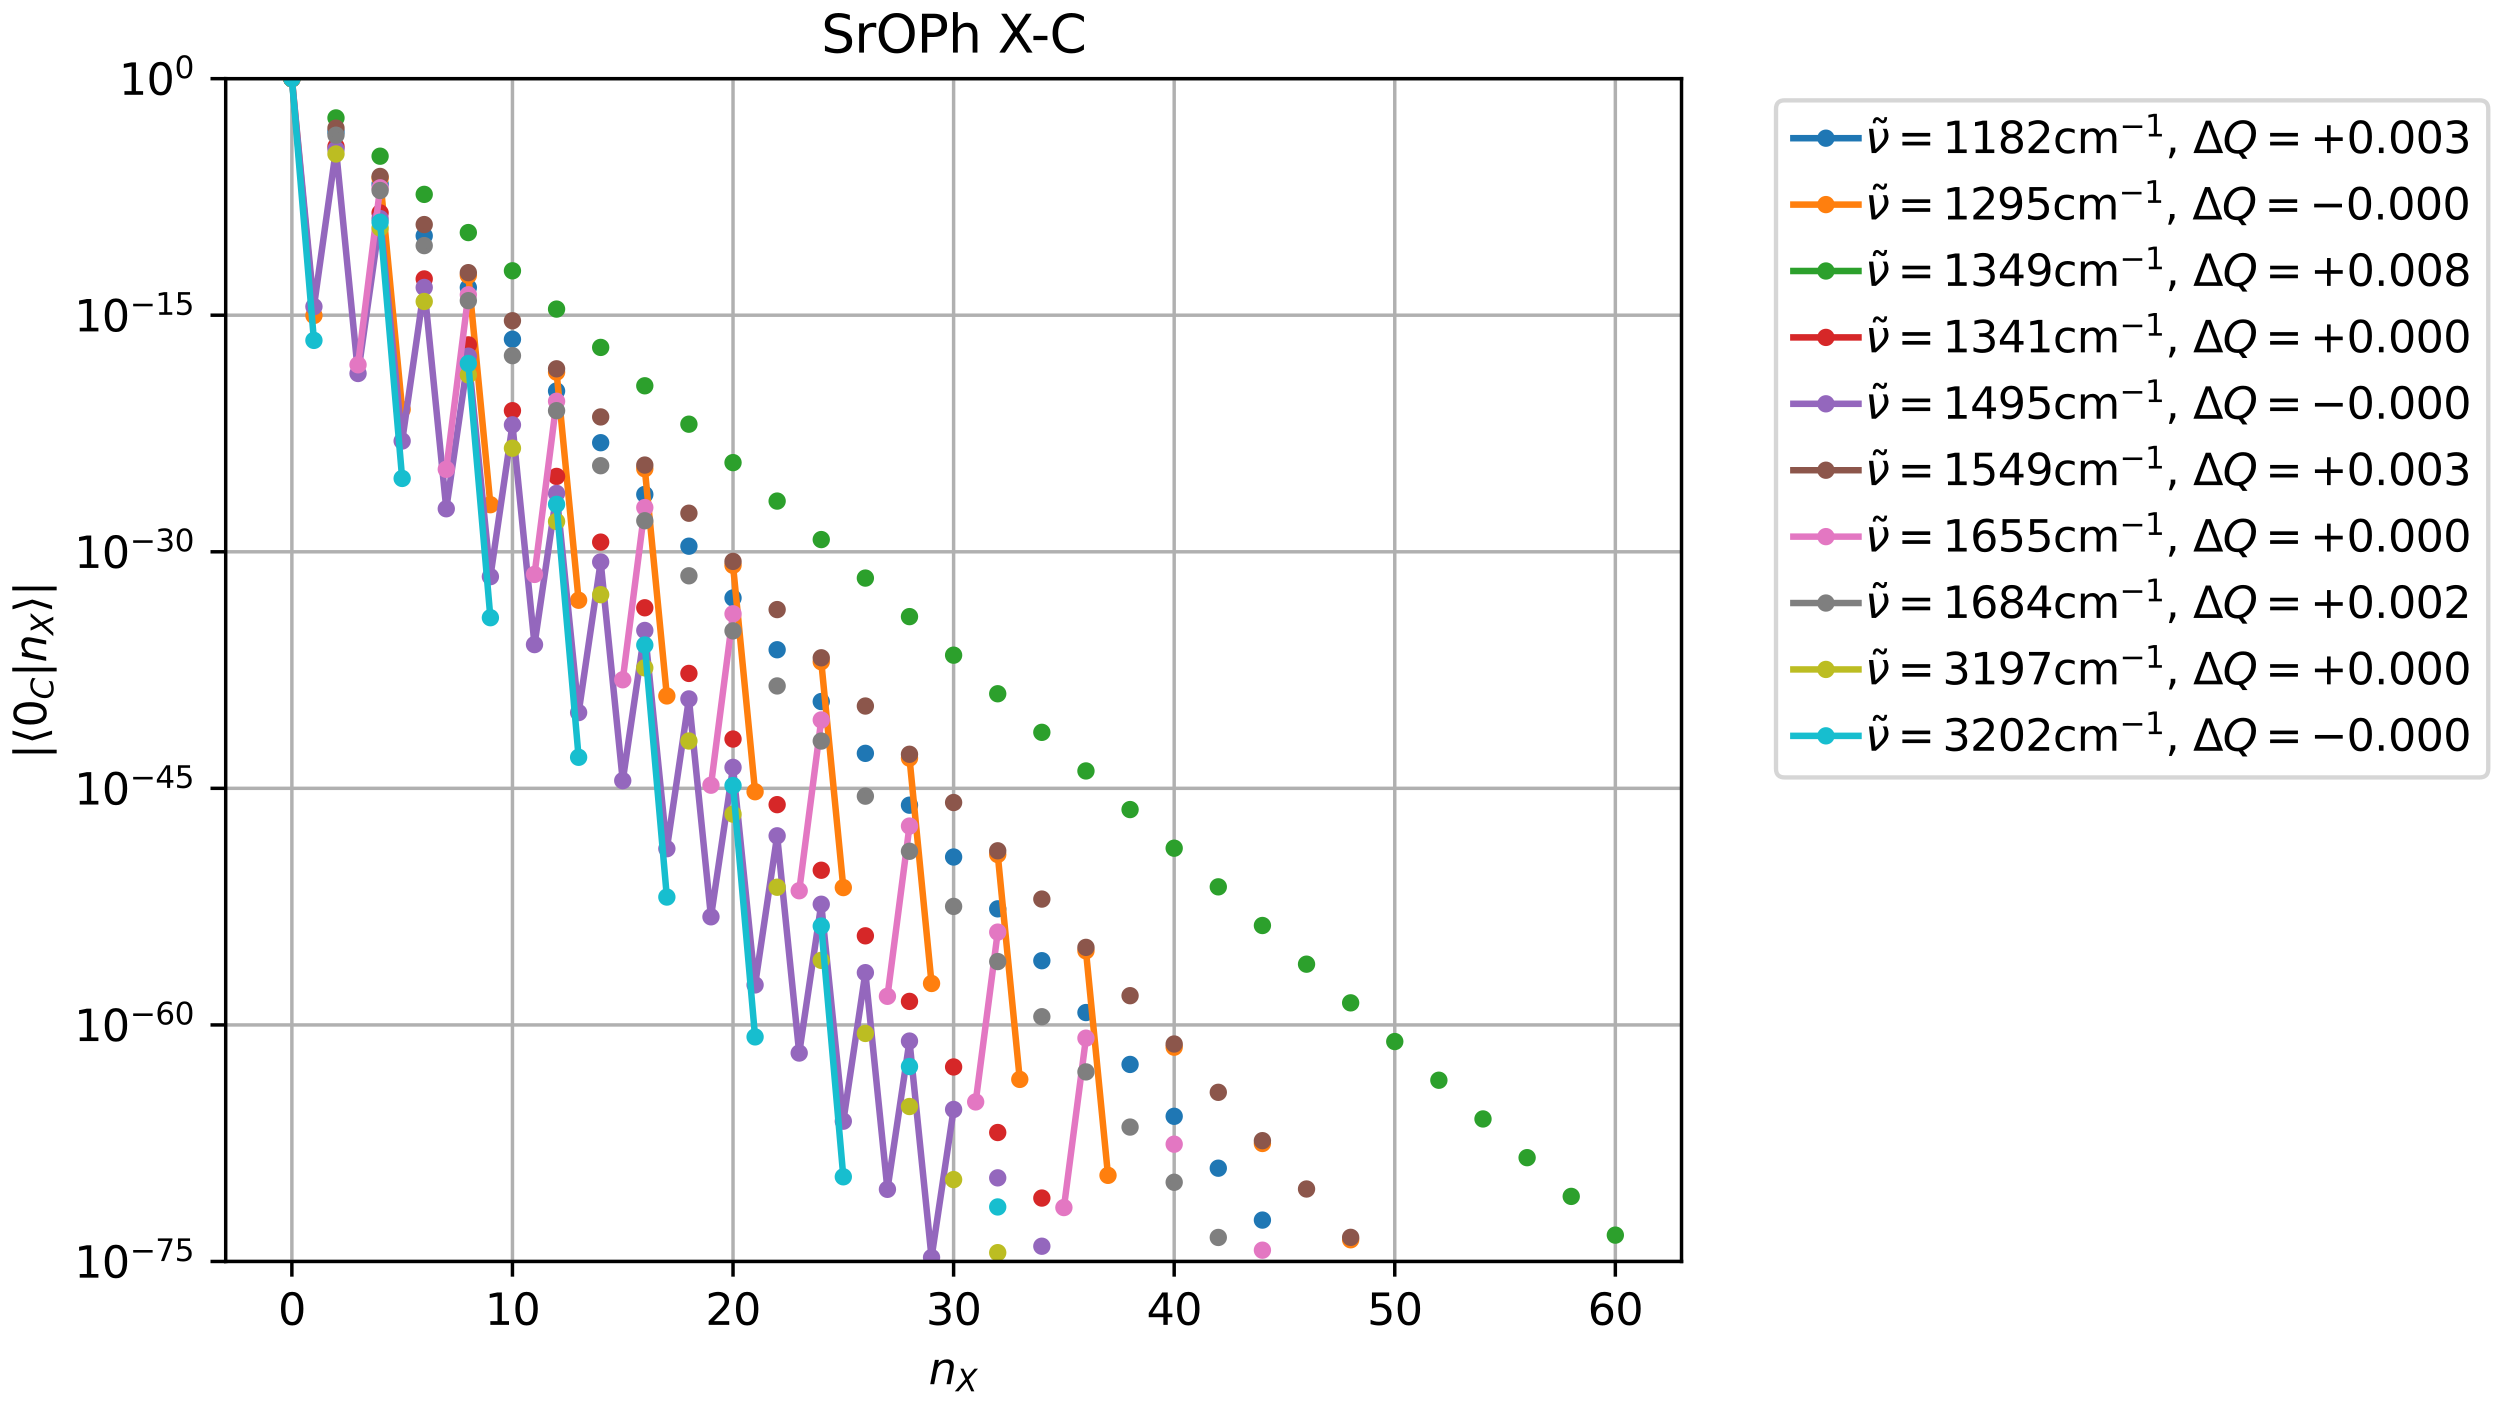 <?xml version="1.0" encoding="utf-8" standalone="no"?>
<!DOCTYPE svg PUBLIC "-//W3C//DTD SVG 1.1//EN"
  "http://www.w3.org/Graphics/SVG/1.1/DTD/svg11.dtd">
<svg xmlns:xlink="http://www.w3.org/1999/xlink" width="576pt" height="324pt" viewBox="0 0 576 324" xmlns="http://www.w3.org/2000/svg" version="1.1">
 <defs>
  <style type="text/css">*{stroke-linejoin: round; stroke-linecap: butt}</style>
 </defs>
 <g id="figure_1">
  <g id="patch_1">
   <path d="M 0 324 
L 576 324 
L 576 0 
L 0 0 
z
" style="fill: #ffffff"/>
  </g>
  <g id="axes_1">
   <g id="patch_2">
    <path d="M 52 290.644 
L 387.421 290.644 
L 387.421 18.118 
L 52 18.118 
z
" style="fill: #ffffff"/>
   </g>
   <g id="matplotlib.axis_1">
    <g id="xtick_1">
     <g id="line2d_1">
      <path d="M 67.247 290.644 
L 67.247 18.118 
" clip-path="url(#pc5b0abb8f3)" style="fill: none; stroke: #b0b0b0; stroke-width: 0.8; stroke-linecap: square"/>
     </g>
     <g id="line2d_2">
      <defs>
       <path id="ma33b4bb81e" d="M 0 0 
L 0 3.5 
" style="stroke: #000000; stroke-width: 0.8"/>
      </defs>
      <g>
       <use xlink:href="#ma33b4bb81e" x="67.247" y="290.644" style="stroke: #000000; stroke-width: 0.8"/>
      </g>
     </g>
     <g id="text_1">
      <!-- 0 -->
      <g transform="translate(64.065 305.242) scale(0.1 -0.1)">
       <defs>
        <path id="DejaVuSans-30" d="M 2034 4250 
Q 1547 4250 1301 3770 
Q 1056 3291 1056 2328 
Q 1056 1369 1301 889 
Q 1547 409 2034 409 
Q 2525 409 2770 889 
Q 3016 1369 3016 2328 
Q 3016 3291 2770 3770 
Q 2525 4250 2034 4250 
z
M 2034 4750 
Q 2819 4750 3233 4129 
Q 3647 3509 3647 2328 
Q 3647 1150 3233 529 
Q 2819 -91 2034 -91 
Q 1250 -91 836 529 
Q 422 1150 422 2328 
Q 422 3509 836 4129 
Q 1250 4750 2034 4750 
z
" transform="scale(0.016)"/>
       </defs>
       <use xlink:href="#DejaVuSans-30"/>
      </g>
     </g>
    </g>
    <g id="xtick_2">
     <g id="line2d_3">
      <path d="M 118.068 290.644 
L 118.068 18.118 
" clip-path="url(#pc5b0abb8f3)" style="fill: none; stroke: #b0b0b0; stroke-width: 0.8; stroke-linecap: square"/>
     </g>
     <g id="line2d_4">
      <g>
       <use xlink:href="#ma33b4bb81e" x="118.068" y="290.644" style="stroke: #000000; stroke-width: 0.8"/>
      </g>
     </g>
     <g id="text_2">
      <!-- 10 -->
      <g transform="translate(111.705 305.242) scale(0.1 -0.1)">
       <defs>
        <path id="DejaVuSans-31" d="M 794 531 
L 1825 531 
L 1825 4091 
L 703 3866 
L 703 4441 
L 1819 4666 
L 2450 4666 
L 2450 531 
L 3481 531 
L 3481 0 
L 794 0 
L 794 531 
z
" transform="scale(0.016)"/>
       </defs>
       <use xlink:href="#DejaVuSans-31"/>
       <use xlink:href="#DejaVuSans-30" transform="translate(63.623 0)"/>
      </g>
     </g>
    </g>
    <g id="xtick_3">
     <g id="line2d_5">
      <path d="M 168.889 290.644 
L 168.889 18.118 
" clip-path="url(#pc5b0abb8f3)" style="fill: none; stroke: #b0b0b0; stroke-width: 0.8; stroke-linecap: square"/>
     </g>
     <g id="line2d_6">
      <g>
       <use xlink:href="#ma33b4bb81e" x="168.889" y="290.644" style="stroke: #000000; stroke-width: 0.8"/>
      </g>
     </g>
     <g id="text_3">
      <!-- 20 -->
      <g transform="translate(162.527 305.242) scale(0.1 -0.1)">
       <defs>
        <path id="DejaVuSans-32" d="M 1228 531 
L 3431 531 
L 3431 0 
L 469 0 
L 469 531 
Q 828 903 1448 1529 
Q 2069 2156 2228 2338 
Q 2531 2678 2651 2914 
Q 2772 3150 2772 3378 
Q 2772 3750 2511 3984 
Q 2250 4219 1831 4219 
Q 1534 4219 1204 4116 
Q 875 4013 500 3803 
L 500 4441 
Q 881 4594 1212 4672 
Q 1544 4750 1819 4750 
Q 2544 4750 2975 4387 
Q 3406 4025 3406 3419 
Q 3406 3131 3298 2873 
Q 3191 2616 2906 2266 
Q 2828 2175 2409 1742 
Q 1991 1309 1228 531 
z
" transform="scale(0.016)"/>
       </defs>
       <use xlink:href="#DejaVuSans-32"/>
       <use xlink:href="#DejaVuSans-30" transform="translate(63.623 0)"/>
      </g>
     </g>
    </g>
    <g id="xtick_4">
     <g id="line2d_7">
      <path d="M 219.711 290.644 
L 219.711 18.118 
" clip-path="url(#pc5b0abb8f3)" style="fill: none; stroke: #b0b0b0; stroke-width: 0.8; stroke-linecap: square"/>
     </g>
     <g id="line2d_8">
      <g>
       <use xlink:href="#ma33b4bb81e" x="219.711" y="290.644" style="stroke: #000000; stroke-width: 0.8"/>
      </g>
     </g>
     <g id="text_4">
      <!-- 30 -->
      <g transform="translate(213.348 305.242) scale(0.1 -0.1)">
       <defs>
        <path id="DejaVuSans-33" d="M 2597 2516 
Q 3050 2419 3304 2112 
Q 3559 1806 3559 1356 
Q 3559 666 3084 287 
Q 2609 -91 1734 -91 
Q 1441 -91 1130 -33 
Q 819 25 488 141 
L 488 750 
Q 750 597 1062 519 
Q 1375 441 1716 441 
Q 2309 441 2620 675 
Q 2931 909 2931 1356 
Q 2931 1769 2642 2001 
Q 2353 2234 1838 2234 
L 1294 2234 
L 1294 2753 
L 1863 2753 
Q 2328 2753 2575 2939 
Q 2822 3125 2822 3475 
Q 2822 3834 2567 4026 
Q 2313 4219 1838 4219 
Q 1578 4219 1281 4162 
Q 984 4106 628 3988 
L 628 4550 
Q 988 4650 1302 4700 
Q 1616 4750 1894 4750 
Q 2613 4750 3031 4423 
Q 3450 4097 3450 3541 
Q 3450 3153 3228 2886 
Q 3006 2619 2597 2516 
z
" transform="scale(0.016)"/>
       </defs>
       <use xlink:href="#DejaVuSans-33"/>
       <use xlink:href="#DejaVuSans-30" transform="translate(63.623 0)"/>
      </g>
     </g>
    </g>
    <g id="xtick_5">
     <g id="line2d_9">
      <path d="M 270.532 290.644 
L 270.532 18.118 
" clip-path="url(#pc5b0abb8f3)" style="fill: none; stroke: #b0b0b0; stroke-width: 0.8; stroke-linecap: square"/>
     </g>
     <g id="line2d_10">
      <g>
       <use xlink:href="#ma33b4bb81e" x="270.532" y="290.644" style="stroke: #000000; stroke-width: 0.8"/>
      </g>
     </g>
     <g id="text_5">
      <!-- 40 -->
      <g transform="translate(264.169 305.242) scale(0.1 -0.1)">
       <defs>
        <path id="DejaVuSans-34" d="M 2419 4116 
L 825 1625 
L 2419 1625 
L 2419 4116 
z
M 2253 4666 
L 3047 4666 
L 3047 1625 
L 3713 1625 
L 3713 1100 
L 3047 1100 
L 3047 0 
L 2419 0 
L 2419 1100 
L 313 1100 
L 313 1709 
L 2253 4666 
z
" transform="scale(0.016)"/>
       </defs>
       <use xlink:href="#DejaVuSans-34"/>
       <use xlink:href="#DejaVuSans-30" transform="translate(63.623 0)"/>
      </g>
     </g>
    </g>
    <g id="xtick_6">
     <g id="line2d_11">
      <path d="M 321.353 290.644 
L 321.353 18.118 
" clip-path="url(#pc5b0abb8f3)" style="fill: none; stroke: #b0b0b0; stroke-width: 0.8; stroke-linecap: square"/>
     </g>
     <g id="line2d_12">
      <g>
       <use xlink:href="#ma33b4bb81e" x="321.353" y="290.644" style="stroke: #000000; stroke-width: 0.8"/>
      </g>
     </g>
     <g id="text_6">
      <!-- 50 -->
      <g transform="translate(314.991 305.242) scale(0.1 -0.1)">
       <defs>
        <path id="DejaVuSans-35" d="M 691 4666 
L 3169 4666 
L 3169 4134 
L 1269 4134 
L 1269 2991 
Q 1406 3038 1543 3061 
Q 1681 3084 1819 3084 
Q 2600 3084 3056 2656 
Q 3513 2228 3513 1497 
Q 3513 744 3044 326 
Q 2575 -91 1722 -91 
Q 1428 -91 1123 -41 
Q 819 9 494 109 
L 494 744 
Q 775 591 1075 516 
Q 1375 441 1709 441 
Q 2250 441 2565 725 
Q 2881 1009 2881 1497 
Q 2881 1984 2565 2268 
Q 2250 2553 1709 2553 
Q 1456 2553 1204 2497 
Q 953 2441 691 2322 
L 691 4666 
z
" transform="scale(0.016)"/>
       </defs>
       <use xlink:href="#DejaVuSans-35"/>
       <use xlink:href="#DejaVuSans-30" transform="translate(63.623 0)"/>
      </g>
     </g>
    </g>
    <g id="xtick_7">
     <g id="line2d_13">
      <path d="M 372.174 290.644 
L 372.174 18.118 
" clip-path="url(#pc5b0abb8f3)" style="fill: none; stroke: #b0b0b0; stroke-width: 0.8; stroke-linecap: square"/>
     </g>
     <g id="line2d_14">
      <g>
       <use xlink:href="#ma33b4bb81e" x="372.174" y="290.644" style="stroke: #000000; stroke-width: 0.8"/>
      </g>
     </g>
     <g id="text_7">
      <!-- 60 -->
      <g transform="translate(365.812 305.242) scale(0.1 -0.1)">
       <defs>
        <path id="DejaVuSans-36" d="M 2113 2584 
Q 1688 2584 1439 2293 
Q 1191 2003 1191 1497 
Q 1191 994 1439 701 
Q 1688 409 2113 409 
Q 2538 409 2786 701 
Q 3034 994 3034 1497 
Q 3034 2003 2786 2293 
Q 2538 2584 2113 2584 
z
M 3366 4563 
L 3366 3988 
Q 3128 4100 2886 4159 
Q 2644 4219 2406 4219 
Q 1781 4219 1451 3797 
Q 1122 3375 1075 2522 
Q 1259 2794 1537 2939 
Q 1816 3084 2150 3084 
Q 2853 3084 3261 2657 
Q 3669 2231 3669 1497 
Q 3669 778 3244 343 
Q 2819 -91 2113 -91 
Q 1303 -91 875 529 
Q 447 1150 447 2328 
Q 447 3434 972 4092 
Q 1497 4750 2381 4750 
Q 2619 4750 2861 4703 
Q 3103 4656 3366 4563 
z
" transform="scale(0.016)"/>
       </defs>
       <use xlink:href="#DejaVuSans-36"/>
       <use xlink:href="#DejaVuSans-30" transform="translate(63.623 0)"/>
      </g>
     </g>
    </g>
    <g id="text_8">
     <!-- $n_X$ -->
     <g transform="translate(213.961 318.92) scale(0.1 -0.1)">
      <defs>
       <path id="DejaVuSans-Oblique-6e" d="M 3566 2113 
L 3156 0 
L 2578 0 
L 2988 2091 
Q 3016 2238 3031 2350 
Q 3047 2463 3047 2528 
Q 3047 2791 2881 2937 
Q 2716 3084 2419 3084 
Q 1956 3084 1622 2776 
Q 1288 2469 1184 1941 
L 800 0 
L 225 0 
L 903 3500 
L 1478 3500 
L 1363 2950 
Q 1603 3253 1940 3418 
Q 2278 3584 2650 3584 
Q 3113 3584 3367 3334 
Q 3622 3084 3622 2631 
Q 3622 2519 3608 2391 
Q 3594 2263 3566 2113 
z
" transform="scale(0.016)"/>
       <path id="DejaVuSans-Oblique-58" d="M 878 4666 
L 1516 4666 
L 2316 2981 
L 3763 4666 
L 4500 4666 
L 2578 2438 
L 3738 0 
L 3103 0 
L 2163 1966 
L 459 0 
L -275 0 
L 1906 2509 
L 878 4666 
z
" transform="scale(0.016)"/>
      </defs>
      <use xlink:href="#DejaVuSans-Oblique-6e"/>
      <use xlink:href="#DejaVuSans-Oblique-58" transform="translate(63.379 -16.406) scale(0.7)"/>
     </g>
    </g>
   </g>
   <g id="matplotlib.axis_2">
    <g id="ytick_1">
     <g id="line2d_15">
      <path d="M 52 18.118 
L 387.421 18.118 
" clip-path="url(#pc5b0abb8f3)" style="fill: none; stroke: #b0b0b0; stroke-width: 0.8; stroke-linecap: square"/>
     </g>
     <g id="line2d_16">
      <defs>
       <path id="m520365335b" d="M 0 0 
L -3.5 0 
" style="stroke: #000000; stroke-width: 0.8"/>
      </defs>
      <g>
       <use xlink:href="#m520365335b" x="52" y="18.118" style="stroke: #000000; stroke-width: 0.8"/>
      </g>
     </g>
     <g id="text_9">
      <!-- $\mathdefault{10^{0}}$ -->
      <g transform="translate(27.4 21.918) scale(0.1 -0.1)">
       <use xlink:href="#DejaVuSans-31" transform="translate(0 0.766)"/>
       <use xlink:href="#DejaVuSans-30" transform="translate(63.623 0.766)"/>
       <use xlink:href="#DejaVuSans-30" transform="translate(128.203 39.047) scale(0.7)"/>
      </g>
     </g>
    </g>
    <g id="ytick_2">
     <g id="line2d_17">
      <path d="M 52 72.623 
L 387.421 72.623 
" clip-path="url(#pc5b0abb8f3)" style="fill: none; stroke: #b0b0b0; stroke-width: 0.8; stroke-linecap: square"/>
     </g>
     <g id="line2d_18">
      <g>
       <use xlink:href="#m520365335b" x="52" y="72.623" style="stroke: #000000; stroke-width: 0.8"/>
      </g>
     </g>
     <g id="text_10">
      <!-- $\mathdefault{10^{-15}}$ -->
      <g transform="translate(17.1 76.423) scale(0.1 -0.1)">
       <defs>
        <path id="DejaVuSans-2212" d="M 678 2272 
L 4684 2272 
L 4684 1741 
L 678 1741 
L 678 2272 
z
" transform="scale(0.016)"/>
       </defs>
       <use xlink:href="#DejaVuSans-31" transform="translate(0 0.684)"/>
       <use xlink:href="#DejaVuSans-30" transform="translate(63.623 0.684)"/>
       <use xlink:href="#DejaVuSans-2212" transform="translate(128.203 38.966) scale(0.7)"/>
       <use xlink:href="#DejaVuSans-31" transform="translate(186.855 38.966) scale(0.7)"/>
       <use xlink:href="#DejaVuSans-35" transform="translate(231.392 38.966) scale(0.7)"/>
      </g>
     </g>
    </g>
    <g id="ytick_3">
     <g id="line2d_19">
      <path d="M 52 127.128 
L 387.421 127.128 
" clip-path="url(#pc5b0abb8f3)" style="fill: none; stroke: #b0b0b0; stroke-width: 0.8; stroke-linecap: square"/>
     </g>
     <g id="line2d_20">
      <g>
       <use xlink:href="#m520365335b" x="52" y="127.128" style="stroke: #000000; stroke-width: 0.8"/>
      </g>
     </g>
     <g id="text_11">
      <!-- $\mathdefault{10^{-30}}$ -->
      <g transform="translate(17.1 130.928) scale(0.1 -0.1)">
       <use xlink:href="#DejaVuSans-31" transform="translate(0 0.766)"/>
       <use xlink:href="#DejaVuSans-30" transform="translate(63.623 0.766)"/>
       <use xlink:href="#DejaVuSans-2212" transform="translate(128.203 39.047) scale(0.7)"/>
       <use xlink:href="#DejaVuSans-33" transform="translate(186.855 39.047) scale(0.7)"/>
       <use xlink:href="#DejaVuSans-30" transform="translate(231.392 39.047) scale(0.7)"/>
      </g>
     </g>
    </g>
    <g id="ytick_4">
     <g id="line2d_21">
      <path d="M 52 181.633 
L 387.421 181.633 
" clip-path="url(#pc5b0abb8f3)" style="fill: none; stroke: #b0b0b0; stroke-width: 0.8; stroke-linecap: square"/>
     </g>
     <g id="line2d_22">
      <g>
       <use xlink:href="#m520365335b" x="52" y="181.633" style="stroke: #000000; stroke-width: 0.8"/>
      </g>
     </g>
     <g id="text_12">
      <!-- $\mathdefault{10^{-45}}$ -->
      <g transform="translate(17.1 185.433) scale(0.1 -0.1)">
       <use xlink:href="#DejaVuSans-31" transform="translate(0 0.684)"/>
       <use xlink:href="#DejaVuSans-30" transform="translate(63.623 0.684)"/>
       <use xlink:href="#DejaVuSans-2212" transform="translate(128.203 38.966) scale(0.7)"/>
       <use xlink:href="#DejaVuSans-34" transform="translate(186.855 38.966) scale(0.7)"/>
       <use xlink:href="#DejaVuSans-35" transform="translate(231.392 38.966) scale(0.7)"/>
      </g>
     </g>
    </g>
    <g id="ytick_5">
     <g id="line2d_23">
      <path d="M 52 236.138 
L 387.421 236.138 
" clip-path="url(#pc5b0abb8f3)" style="fill: none; stroke: #b0b0b0; stroke-width: 0.8; stroke-linecap: square"/>
     </g>
     <g id="line2d_24">
      <g>
       <use xlink:href="#m520365335b" x="52" y="236.138" style="stroke: #000000; stroke-width: 0.8"/>
      </g>
     </g>
     <g id="text_13">
      <!-- $\mathdefault{10^{-60}}$ -->
      <g transform="translate(17.1 239.938) scale(0.1 -0.1)">
       <use xlink:href="#DejaVuSans-31" transform="translate(0 0.766)"/>
       <use xlink:href="#DejaVuSans-30" transform="translate(63.623 0.766)"/>
       <use xlink:href="#DejaVuSans-2212" transform="translate(128.203 39.047) scale(0.7)"/>
       <use xlink:href="#DejaVuSans-36" transform="translate(186.855 39.047) scale(0.7)"/>
       <use xlink:href="#DejaVuSans-30" transform="translate(231.392 39.047) scale(0.7)"/>
      </g>
     </g>
    </g>
    <g id="ytick_6">
     <g id="line2d_25">
      <path d="M 52 290.644 
L 387.421 290.644 
" clip-path="url(#pc5b0abb8f3)" style="fill: none; stroke: #b0b0b0; stroke-width: 0.8; stroke-linecap: square"/>
     </g>
     <g id="line2d_26">
      <g>
       <use xlink:href="#m520365335b" x="52" y="290.644" style="stroke: #000000; stroke-width: 0.8"/>
      </g>
     </g>
     <g id="text_14">
      <!-- $\mathdefault{10^{-75}}$ -->
      <g transform="translate(17.1 294.443) scale(0.1 -0.1)">
       <defs>
        <path id="DejaVuSans-37" d="M 525 4666 
L 3525 4666 
L 3525 4397 
L 1831 0 
L 1172 0 
L 2766 4134 
L 525 4134 
L 525 4666 
z
" transform="scale(0.016)"/>
       </defs>
       <use xlink:href="#DejaVuSans-31" transform="translate(0 0.684)"/>
       <use xlink:href="#DejaVuSans-30" transform="translate(63.623 0.684)"/>
       <use xlink:href="#DejaVuSans-2212" transform="translate(128.203 38.966) scale(0.7)"/>
       <use xlink:href="#DejaVuSans-37" transform="translate(186.855 38.966) scale(0.7)"/>
       <use xlink:href="#DejaVuSans-35" transform="translate(231.392 38.966) scale(0.7)"/>
      </g>
     </g>
    </g>
    <g id="text_15">
     <!-- $|\langle 0_{C}| n_{X} \rangle |$ -->
     <g transform="translate(10.7 174.881) rotate(-90) scale(0.1 -0.1)">
      <defs>
       <path id="DejaVuSans-7c" d="M 1344 4891 
L 1344 -1509 
L 813 -1509 
L 813 4891 
L 1344 4891 
z
" transform="scale(0.016)"/>
       <path id="DejaVuSans-27e8" d="M 572 2006 
L 1453 4856 
L 1984 4856 
L 1103 2006 
L 1984 -844 
L 1453 -844 
L 572 2006 
z
" transform="scale(0.016)"/>
       <path id="DejaVuSans-Oblique-43" d="M 4447 4306 
L 4319 3641 
Q 4019 3944 3683 4091 
Q 3347 4238 2956 4238 
Q 2422 4238 2017 3981 
Q 1613 3725 1319 3200 
Q 1131 2863 1032 2486 
Q 934 2109 934 1728 
Q 934 1091 1264 756 
Q 1594 422 2222 422 
Q 2656 422 3056 561 
Q 3456 700 3834 978 
L 3688 231 
Q 3316 72 2936 -9 
Q 2556 -91 2175 -91 
Q 1278 -91 773 396 
Q 269 884 269 1753 
Q 269 2309 461 2846 
Q 653 3384 1013 3828 
Q 1394 4300 1883 4525 
Q 2372 4750 3022 4750 
Q 3422 4750 3780 4639 
Q 4138 4528 4447 4306 
z
" transform="scale(0.016)"/>
       <path id="DejaVuSans-27e9" d="M 1925 2006 
L 1044 -844 
L 513 -844 
L 1394 2006 
L 513 4856 
L 1044 4856 
L 1925 2006 
z
" transform="scale(0.016)"/>
      </defs>
      <use xlink:href="#DejaVuSans-7c" transform="translate(0 0.578)"/>
      <use xlink:href="#DejaVuSans-27e8" transform="translate(33.691 0.578)"/>
      <use xlink:href="#DejaVuSans-30" transform="translate(72.705 0.578)"/>
      <use xlink:href="#DejaVuSans-Oblique-43" transform="translate(137.285 -15.828) scale(0.7)"/>
      <use xlink:href="#DejaVuSans-7c" transform="translate(188.896 0.578)"/>
      <use xlink:href="#DejaVuSans-Oblique-6e" transform="translate(222.588 0.578)"/>
      <use xlink:href="#DejaVuSans-Oblique-58" transform="translate(285.967 -15.828) scale(0.7)"/>
      <use xlink:href="#DejaVuSans-27e9" transform="translate(336.655 0.578)"/>
      <use xlink:href="#DejaVuSans-7c" transform="translate(375.669 0.578)"/>
     </g>
    </g>
   </g>
   <g id="line2d_27">
    <path d="M 67.247 18.118 
M 77.411 30.396 
M 87.575 42.39 
M 97.739 54.328 
M 107.904 66.249 
M 118.068 78.166 
M 128.232 90.082 
M 138.396 102 
M 148.561 113.921 
M 158.725 125.845 
M 168.889 137.772 
M 179.053 149.703 
M 189.218 161.636 
M 199.382 173.573 
M 209.546 185.512 
M 219.711 197.454 
M 229.875 209.398 
M 240.039 221.345 
M 250.203 233.294 
M 260.368 245.245 
M 270.532 257.198 
M 280.696 269.152 
M 290.86 281.109 
" clip-path="url(#pc5b0abb8f3)" style="fill: none; stroke: #1f77b4; stroke-width: 1.5; stroke-linecap: square"/>
    <defs>
     <path id="m4c77ffd6b4" d="M 0 1.5 
C 0.398 1.5 0.779 1.342 1.061 1.061 
C 1.342 0.779 1.5 0.398 1.5 0 
C 1.5 -0.398 1.342 -0.779 1.061 -1.061 
C 0.779 -1.342 0.398 -1.5 0 -1.5 
C -0.398 -1.5 -0.779 -1.342 -1.061 -1.061 
C -1.342 -0.779 -1.5 -0.398 -1.5 0 
C -1.5 0.398 -1.342 0.779 -1.061 1.061 
C -0.779 1.342 -0.398 1.5 0 1.5 
z
" style="stroke: #1f77b4"/>
    </defs>
    <g clip-path="url(#pc5b0abb8f3)">
     <use xlink:href="#m4c77ffd6b4" x="67.247" y="18.118" style="fill: #1f77b4; stroke: #1f77b4"/>
     <use xlink:href="#m4c77ffd6b4" x="77.411" y="30.396" style="fill: #1f77b4; stroke: #1f77b4"/>
     <use xlink:href="#m4c77ffd6b4" x="87.575" y="42.39" style="fill: #1f77b4; stroke: #1f77b4"/>
     <use xlink:href="#m4c77ffd6b4" x="97.739" y="54.328" style="fill: #1f77b4; stroke: #1f77b4"/>
     <use xlink:href="#m4c77ffd6b4" x="107.904" y="66.249" style="fill: #1f77b4; stroke: #1f77b4"/>
     <use xlink:href="#m4c77ffd6b4" x="118.068" y="78.166" style="fill: #1f77b4; stroke: #1f77b4"/>
     <use xlink:href="#m4c77ffd6b4" x="128.232" y="90.082" style="fill: #1f77b4; stroke: #1f77b4"/>
     <use xlink:href="#m4c77ffd6b4" x="138.396" y="102" style="fill: #1f77b4; stroke: #1f77b4"/>
     <use xlink:href="#m4c77ffd6b4" x="148.561" y="113.921" style="fill: #1f77b4; stroke: #1f77b4"/>
     <use xlink:href="#m4c77ffd6b4" x="158.725" y="125.845" style="fill: #1f77b4; stroke: #1f77b4"/>
     <use xlink:href="#m4c77ffd6b4" x="168.889" y="137.772" style="fill: #1f77b4; stroke: #1f77b4"/>
     <use xlink:href="#m4c77ffd6b4" x="179.053" y="149.703" style="fill: #1f77b4; stroke: #1f77b4"/>
     <use xlink:href="#m4c77ffd6b4" x="189.218" y="161.636" style="fill: #1f77b4; stroke: #1f77b4"/>
     <use xlink:href="#m4c77ffd6b4" x="199.382" y="173.573" style="fill: #1f77b4; stroke: #1f77b4"/>
     <use xlink:href="#m4c77ffd6b4" x="209.546" y="185.512" style="fill: #1f77b4; stroke: #1f77b4"/>
     <use xlink:href="#m4c77ffd6b4" x="219.711" y="197.454" style="fill: #1f77b4; stroke: #1f77b4"/>
     <use xlink:href="#m4c77ffd6b4" x="229.875" y="209.398" style="fill: #1f77b4; stroke: #1f77b4"/>
     <use xlink:href="#m4c77ffd6b4" x="240.039" y="221.345" style="fill: #1f77b4; stroke: #1f77b4"/>
     <use xlink:href="#m4c77ffd6b4" x="250.203" y="233.294" style="fill: #1f77b4; stroke: #1f77b4"/>
     <use xlink:href="#m4c77ffd6b4" x="260.368" y="245.245" style="fill: #1f77b4; stroke: #1f77b4"/>
     <use xlink:href="#m4c77ffd6b4" x="270.532" y="257.198" style="fill: #1f77b4; stroke: #1f77b4"/>
     <use xlink:href="#m4c77ffd6b4" x="280.696" y="269.152" style="fill: #1f77b4; stroke: #1f77b4"/>
     <use xlink:href="#m4c77ffd6b4" x="290.86" y="281.109" style="fill: #1f77b4; stroke: #1f77b4"/>
    </g>
   </g>
   <g id="line2d_28">
    <path d="M 67.247 18.118 
L 72.329 72.691 
M 87.575 41.044 
L 92.657 94.346 
M 107.904 63.444 
L 112.986 116.283 
M 128.232 85.747 
L 133.314 138.296 
M 148.561 108.008 
L 153.643 160.345 
M 168.889 130.245 
L 173.971 182.415 
M 189.218 152.466 
L 194.3 204.499 
M 209.546 174.677 
L 214.628 226.593 
M 229.875 196.88 
L 234.957 248.694 
M 250.203 219.078 
L 255.285 270.801 
M 270.532 241.27 
M 290.86 263.458 
M 311.189 285.644 
" clip-path="url(#pc5b0abb8f3)" style="fill: none; stroke: #ff7f0e; stroke-width: 1.5; stroke-linecap: square"/>
    <defs>
     <path id="ma768f4217e" d="M 0 1.5 
C 0.398 1.5 0.779 1.342 1.061 1.061 
C 1.342 0.779 1.5 0.398 1.5 0 
C 1.5 -0.398 1.342 -0.779 1.061 -1.061 
C 0.779 -1.342 0.398 -1.5 0 -1.5 
C -0.398 -1.5 -0.779 -1.342 -1.061 -1.061 
C -1.342 -0.779 -1.5 -0.398 -1.5 0 
C -1.5 0.398 -1.342 0.779 -1.061 1.061 
C -0.779 1.342 -0.398 1.5 0 1.5 
z
" style="stroke: #ff7f0e"/>
    </defs>
    <g clip-path="url(#pc5b0abb8f3)">
     <use xlink:href="#ma768f4217e" x="67.247" y="18.118" style="fill: #ff7f0e; stroke: #ff7f0e"/>
     <use xlink:href="#ma768f4217e" x="72.329" y="72.691" style="fill: #ff7f0e; stroke: #ff7f0e"/>
     <use xlink:href="#ma768f4217e" x="87.575" y="41.044" style="fill: #ff7f0e; stroke: #ff7f0e"/>
     <use xlink:href="#ma768f4217e" x="92.657" y="94.346" style="fill: #ff7f0e; stroke: #ff7f0e"/>
     <use xlink:href="#ma768f4217e" x="107.904" y="63.444" style="fill: #ff7f0e; stroke: #ff7f0e"/>
     <use xlink:href="#ma768f4217e" x="112.986" y="116.283" style="fill: #ff7f0e; stroke: #ff7f0e"/>
     <use xlink:href="#ma768f4217e" x="128.232" y="85.747" style="fill: #ff7f0e; stroke: #ff7f0e"/>
     <use xlink:href="#ma768f4217e" x="133.314" y="138.296" style="fill: #ff7f0e; stroke: #ff7f0e"/>
     <use xlink:href="#ma768f4217e" x="148.561" y="108.008" style="fill: #ff7f0e; stroke: #ff7f0e"/>
     <use xlink:href="#ma768f4217e" x="153.643" y="160.345" style="fill: #ff7f0e; stroke: #ff7f0e"/>
     <use xlink:href="#ma768f4217e" x="168.889" y="130.245" style="fill: #ff7f0e; stroke: #ff7f0e"/>
     <use xlink:href="#ma768f4217e" x="173.971" y="182.415" style="fill: #ff7f0e; stroke: #ff7f0e"/>
     <use xlink:href="#ma768f4217e" x="189.218" y="152.466" style="fill: #ff7f0e; stroke: #ff7f0e"/>
     <use xlink:href="#ma768f4217e" x="194.3" y="204.499" style="fill: #ff7f0e; stroke: #ff7f0e"/>
     <use xlink:href="#ma768f4217e" x="209.546" y="174.677" style="fill: #ff7f0e; stroke: #ff7f0e"/>
     <use xlink:href="#ma768f4217e" x="214.628" y="226.593" style="fill: #ff7f0e; stroke: #ff7f0e"/>
     <use xlink:href="#ma768f4217e" x="229.875" y="196.88" style="fill: #ff7f0e; stroke: #ff7f0e"/>
     <use xlink:href="#ma768f4217e" x="234.957" y="248.694" style="fill: #ff7f0e; stroke: #ff7f0e"/>
     <use xlink:href="#ma768f4217e" x="250.203" y="219.078" style="fill: #ff7f0e; stroke: #ff7f0e"/>
     <use xlink:href="#ma768f4217e" x="255.285" y="270.801" style="fill: #ff7f0e; stroke: #ff7f0e"/>
     <use xlink:href="#ma768f4217e" x="270.532" y="241.27" style="fill: #ff7f0e; stroke: #ff7f0e"/>
     <use xlink:href="#ma768f4217e" x="290.86" y="263.458" style="fill: #ff7f0e; stroke: #ff7f0e"/>
     <use xlink:href="#ma768f4217e" x="311.189" y="285.644" style="fill: #ff7f0e; stroke: #ff7f0e"/>
    </g>
   </g>
   <g id="line2d_29">
    <path d="M 67.247 18.119 
M 77.411 27.168 
M 87.575 35.987 
M 97.739 44.784 
M 107.904 53.584 
M 118.068 62.394 
M 128.232 71.214 
M 138.396 80.045 
M 148.561 88.885 
M 158.725 97.733 
M 168.889 106.588 
M 179.053 115.45 
M 189.218 124.318 
M 199.382 133.191 
M 209.546 142.07 
M 219.711 150.953 
M 229.875 159.84 
M 240.039 168.731 
M 250.203 177.626 
M 260.368 186.524 
M 270.532 195.425 
M 280.696 204.329 
M 290.86 213.236 
M 301.025 222.145 
M 311.189 231.057 
M 321.353 239.971 
M 331.517 248.887 
M 341.682 257.806 
M 351.846 266.726 
M 362.01 275.649 
M 372.174 284.573 
" clip-path="url(#pc5b0abb8f3)" style="fill: none; stroke: #2ca02c; stroke-width: 1.5; stroke-linecap: square"/>
    <defs>
     <path id="mfb249a85f4" d="M 0 1.5 
C 0.398 1.5 0.779 1.342 1.061 1.061 
C 1.342 0.779 1.5 0.398 1.5 0 
C 1.5 -0.398 1.342 -0.779 1.061 -1.061 
C 0.779 -1.342 0.398 -1.5 0 -1.5 
C -0.398 -1.5 -0.779 -1.342 -1.061 -1.061 
C -1.342 -0.779 -1.5 -0.398 -1.5 0 
C -1.5 0.398 -1.342 0.779 -1.061 1.061 
C -0.779 1.342 -0.398 1.5 0 1.5 
z
" style="stroke: #2ca02c"/>
    </defs>
    <g clip-path="url(#pc5b0abb8f3)">
     <use xlink:href="#mfb249a85f4" x="67.247" y="18.119" style="fill: #2ca02c; stroke: #2ca02c"/>
     <use xlink:href="#mfb249a85f4" x="77.411" y="27.168" style="fill: #2ca02c; stroke: #2ca02c"/>
     <use xlink:href="#mfb249a85f4" x="87.575" y="35.987" style="fill: #2ca02c; stroke: #2ca02c"/>
     <use xlink:href="#mfb249a85f4" x="97.739" y="44.784" style="fill: #2ca02c; stroke: #2ca02c"/>
     <use xlink:href="#mfb249a85f4" x="107.904" y="53.584" style="fill: #2ca02c; stroke: #2ca02c"/>
     <use xlink:href="#mfb249a85f4" x="118.068" y="62.394" style="fill: #2ca02c; stroke: #2ca02c"/>
     <use xlink:href="#mfb249a85f4" x="128.232" y="71.214" style="fill: #2ca02c; stroke: #2ca02c"/>
     <use xlink:href="#mfb249a85f4" x="138.396" y="80.045" style="fill: #2ca02c; stroke: #2ca02c"/>
     <use xlink:href="#mfb249a85f4" x="148.561" y="88.885" style="fill: #2ca02c; stroke: #2ca02c"/>
     <use xlink:href="#mfb249a85f4" x="158.725" y="97.733" style="fill: #2ca02c; stroke: #2ca02c"/>
     <use xlink:href="#mfb249a85f4" x="168.889" y="106.588" style="fill: #2ca02c; stroke: #2ca02c"/>
     <use xlink:href="#mfb249a85f4" x="179.053" y="115.45" style="fill: #2ca02c; stroke: #2ca02c"/>
     <use xlink:href="#mfb249a85f4" x="189.218" y="124.318" style="fill: #2ca02c; stroke: #2ca02c"/>
     <use xlink:href="#mfb249a85f4" x="199.382" y="133.191" style="fill: #2ca02c; stroke: #2ca02c"/>
     <use xlink:href="#mfb249a85f4" x="209.546" y="142.07" style="fill: #2ca02c; stroke: #2ca02c"/>
     <use xlink:href="#mfb249a85f4" x="219.711" y="150.953" style="fill: #2ca02c; stroke: #2ca02c"/>
     <use xlink:href="#mfb249a85f4" x="229.875" y="159.84" style="fill: #2ca02c; stroke: #2ca02c"/>
     <use xlink:href="#mfb249a85f4" x="240.039" y="168.731" style="fill: #2ca02c; stroke: #2ca02c"/>
     <use xlink:href="#mfb249a85f4" x="250.203" y="177.626" style="fill: #2ca02c; stroke: #2ca02c"/>
     <use xlink:href="#mfb249a85f4" x="260.368" y="186.524" style="fill: #2ca02c; stroke: #2ca02c"/>
     <use xlink:href="#mfb249a85f4" x="270.532" y="195.425" style="fill: #2ca02c; stroke: #2ca02c"/>
     <use xlink:href="#mfb249a85f4" x="280.696" y="204.329" style="fill: #2ca02c; stroke: #2ca02c"/>
     <use xlink:href="#mfb249a85f4" x="290.86" y="213.236" style="fill: #2ca02c; stroke: #2ca02c"/>
     <use xlink:href="#mfb249a85f4" x="301.025" y="222.145" style="fill: #2ca02c; stroke: #2ca02c"/>
     <use xlink:href="#mfb249a85f4" x="311.189" y="231.057" style="fill: #2ca02c; stroke: #2ca02c"/>
     <use xlink:href="#mfb249a85f4" x="321.353" y="239.971" style="fill: #2ca02c; stroke: #2ca02c"/>
     <use xlink:href="#mfb249a85f4" x="331.517" y="248.887" style="fill: #2ca02c; stroke: #2ca02c"/>
     <use xlink:href="#mfb249a85f4" x="341.682" y="257.806" style="fill: #2ca02c; stroke: #2ca02c"/>
     <use xlink:href="#mfb249a85f4" x="351.846" y="266.726" style="fill: #2ca02c; stroke: #2ca02c"/>
     <use xlink:href="#mfb249a85f4" x="362.01" y="275.649" style="fill: #2ca02c; stroke: #2ca02c"/>
     <use xlink:href="#mfb249a85f4" x="372.174" y="284.573" style="fill: #2ca02c; stroke: #2ca02c"/>
    </g>
   </g>
   <g id="line2d_30">
    <path d="M 67.247 18.118 
M 77.411 33.744 
M 87.575 49.05 
M 97.739 64.273 
M 107.904 79.457 
M 118.068 94.619 
M 128.232 109.766 
M 138.396 124.904 
M 148.561 140.033 
M 158.725 155.157 
M 168.889 170.277 
M 179.053 185.392 
M 189.218 200.505 
M 199.382 215.614 
M 209.546 230.722 
M 219.711 245.828 
M 229.875 260.932 
M 240.039 276.034 
" clip-path="url(#pc5b0abb8f3)" style="fill: none; stroke: #d62728; stroke-width: 1.5; stroke-linecap: square"/>
    <defs>
     <path id="me5de9b46fb" d="M 0 1.5 
C 0.398 1.5 0.779 1.342 1.061 1.061 
C 1.342 0.779 1.5 0.398 1.5 0 
C 1.5 -0.398 1.342 -0.779 1.061 -1.061 
C 0.779 -1.342 0.398 -1.5 0 -1.5 
C -0.398 -1.5 -0.779 -1.342 -1.061 -1.061 
C -1.342 -0.779 -1.5 -0.398 -1.5 0 
C -1.5 0.398 -1.342 0.779 -1.061 1.061 
C -0.779 1.342 -0.398 1.5 0 1.5 
z
" style="stroke: #d62728"/>
    </defs>
    <g clip-path="url(#pc5b0abb8f3)">
     <use xlink:href="#me5de9b46fb" x="67.247" y="18.118" style="fill: #d62728; stroke: #d62728"/>
     <use xlink:href="#me5de9b46fb" x="77.411" y="33.744" style="fill: #d62728; stroke: #d62728"/>
     <use xlink:href="#me5de9b46fb" x="87.575" y="49.05" style="fill: #d62728; stroke: #d62728"/>
     <use xlink:href="#me5de9b46fb" x="97.739" y="64.273" style="fill: #d62728; stroke: #d62728"/>
     <use xlink:href="#me5de9b46fb" x="107.904" y="79.457" style="fill: #d62728; stroke: #d62728"/>
     <use xlink:href="#me5de9b46fb" x="118.068" y="94.619" style="fill: #d62728; stroke: #d62728"/>
     <use xlink:href="#me5de9b46fb" x="128.232" y="109.766" style="fill: #d62728; stroke: #d62728"/>
     <use xlink:href="#me5de9b46fb" x="138.396" y="124.904" style="fill: #d62728; stroke: #d62728"/>
     <use xlink:href="#me5de9b46fb" x="148.561" y="140.033" style="fill: #d62728; stroke: #d62728"/>
     <use xlink:href="#me5de9b46fb" x="158.725" y="155.157" style="fill: #d62728; stroke: #d62728"/>
     <use xlink:href="#me5de9b46fb" x="168.889" y="170.277" style="fill: #d62728; stroke: #d62728"/>
     <use xlink:href="#me5de9b46fb" x="179.053" y="185.392" style="fill: #d62728; stroke: #d62728"/>
     <use xlink:href="#me5de9b46fb" x="189.218" y="200.505" style="fill: #d62728; stroke: #d62728"/>
     <use xlink:href="#me5de9b46fb" x="199.382" y="215.614" style="fill: #d62728; stroke: #d62728"/>
     <use xlink:href="#me5de9b46fb" x="209.546" y="230.722" style="fill: #d62728; stroke: #d62728"/>
     <use xlink:href="#me5de9b46fb" x="219.711" y="245.828" style="fill: #d62728; stroke: #d62728"/>
     <use xlink:href="#me5de9b46fb" x="229.875" y="260.932" style="fill: #d62728; stroke: #d62728"/>
     <use xlink:href="#me5de9b46fb" x="240.039" y="276.034" style="fill: #d62728; stroke: #d62728"/>
    </g>
   </g>
   <g id="line2d_31">
    <path d="M 67.247 18.118 
L 72.329 70.641 
L 77.411 34.397 
L 82.493 86.053 
L 87.575 50.356 
L 92.657 101.608 
L 97.739 66.231 
L 102.822 117.218 
L 107.904 82.068 
L 112.986 132.857 
L 118.068 97.883 
L 123.15 148.513 
L 128.232 113.683 
L 133.314 164.182 
L 138.396 129.473 
L 143.479 179.859 
L 148.561 145.256 
L 153.643 195.543 
L 158.725 161.033 
L 163.807 211.232 
L 168.889 176.805 
L 173.971 226.925 
L 179.053 192.573 
L 184.136 242.622 
L 189.218 208.339 
L 194.3 258.321 
L 199.382 224.101 
L 204.464 274.023 
L 209.546 239.862 
L 214.628 289.727 
L 219.711 255.62 
M 229.875 271.377 
M 240.039 287.132 
" clip-path="url(#pc5b0abb8f3)" style="fill: none; stroke: #9467bd; stroke-width: 1.5; stroke-linecap: square"/>
    <defs>
     <path id="mc7c3d37615" d="M 0 1.5 
C 0.398 1.5 0.779 1.342 1.061 1.061 
C 1.342 0.779 1.5 0.398 1.5 0 
C 1.5 -0.398 1.342 -0.779 1.061 -1.061 
C 0.779 -1.342 0.398 -1.5 0 -1.5 
C -0.398 -1.5 -0.779 -1.342 -1.061 -1.061 
C -1.342 -0.779 -1.5 -0.398 -1.5 0 
C -1.5 0.398 -1.342 0.779 -1.061 1.061 
C -0.779 1.342 -0.398 1.5 0 1.5 
z
" style="stroke: #9467bd"/>
    </defs>
    <g clip-path="url(#pc5b0abb8f3)">
     <use xlink:href="#mc7c3d37615" x="67.247" y="18.118" style="fill: #9467bd; stroke: #9467bd"/>
     <use xlink:href="#mc7c3d37615" x="72.329" y="70.641" style="fill: #9467bd; stroke: #9467bd"/>
     <use xlink:href="#mc7c3d37615" x="77.411" y="34.397" style="fill: #9467bd; stroke: #9467bd"/>
     <use xlink:href="#mc7c3d37615" x="82.493" y="86.053" style="fill: #9467bd; stroke: #9467bd"/>
     <use xlink:href="#mc7c3d37615" x="87.575" y="50.356" style="fill: #9467bd; stroke: #9467bd"/>
     <use xlink:href="#mc7c3d37615" x="92.657" y="101.608" style="fill: #9467bd; stroke: #9467bd"/>
     <use xlink:href="#mc7c3d37615" x="97.739" y="66.231" style="fill: #9467bd; stroke: #9467bd"/>
     <use xlink:href="#mc7c3d37615" x="102.822" y="117.218" style="fill: #9467bd; stroke: #9467bd"/>
     <use xlink:href="#mc7c3d37615" x="107.904" y="82.068" style="fill: #9467bd; stroke: #9467bd"/>
     <use xlink:href="#mc7c3d37615" x="112.986" y="132.857" style="fill: #9467bd; stroke: #9467bd"/>
     <use xlink:href="#mc7c3d37615" x="118.068" y="97.883" style="fill: #9467bd; stroke: #9467bd"/>
     <use xlink:href="#mc7c3d37615" x="123.15" y="148.513" style="fill: #9467bd; stroke: #9467bd"/>
     <use xlink:href="#mc7c3d37615" x="128.232" y="113.683" style="fill: #9467bd; stroke: #9467bd"/>
     <use xlink:href="#mc7c3d37615" x="133.314" y="164.182" style="fill: #9467bd; stroke: #9467bd"/>
     <use xlink:href="#mc7c3d37615" x="138.396" y="129.473" style="fill: #9467bd; stroke: #9467bd"/>
     <use xlink:href="#mc7c3d37615" x="143.479" y="179.859" style="fill: #9467bd; stroke: #9467bd"/>
     <use xlink:href="#mc7c3d37615" x="148.561" y="145.256" style="fill: #9467bd; stroke: #9467bd"/>
     <use xlink:href="#mc7c3d37615" x="153.643" y="195.543" style="fill: #9467bd; stroke: #9467bd"/>
     <use xlink:href="#mc7c3d37615" x="158.725" y="161.033" style="fill: #9467bd; stroke: #9467bd"/>
     <use xlink:href="#mc7c3d37615" x="163.807" y="211.232" style="fill: #9467bd; stroke: #9467bd"/>
     <use xlink:href="#mc7c3d37615" x="168.889" y="176.805" style="fill: #9467bd; stroke: #9467bd"/>
     <use xlink:href="#mc7c3d37615" x="173.971" y="226.925" style="fill: #9467bd; stroke: #9467bd"/>
     <use xlink:href="#mc7c3d37615" x="179.053" y="192.573" style="fill: #9467bd; stroke: #9467bd"/>
     <use xlink:href="#mc7c3d37615" x="184.136" y="242.622" style="fill: #9467bd; stroke: #9467bd"/>
     <use xlink:href="#mc7c3d37615" x="189.218" y="208.339" style="fill: #9467bd; stroke: #9467bd"/>
     <use xlink:href="#mc7c3d37615" x="194.3" y="258.321" style="fill: #9467bd; stroke: #9467bd"/>
     <use xlink:href="#mc7c3d37615" x="199.382" y="224.101" style="fill: #9467bd; stroke: #9467bd"/>
     <use xlink:href="#mc7c3d37615" x="204.464" y="274.023" style="fill: #9467bd; stroke: #9467bd"/>
     <use xlink:href="#mc7c3d37615" x="209.546" y="239.862" style="fill: #9467bd; stroke: #9467bd"/>
     <use xlink:href="#mc7c3d37615" x="214.628" y="289.727" style="fill: #9467bd; stroke: #9467bd"/>
     <use xlink:href="#mc7c3d37615" x="219.711" y="255.62" style="fill: #9467bd; stroke: #9467bd"/>
     <use xlink:href="#mc7c3d37615" x="229.875" y="271.377" style="fill: #9467bd; stroke: #9467bd"/>
     <use xlink:href="#mc7c3d37615" x="240.039" y="287.132" style="fill: #9467bd; stroke: #9467bd"/>
    </g>
   </g>
   <g id="line2d_32">
    <path d="M 67.247 18.119 
M 77.411 29.521 
M 87.575 40.654 
M 97.739 51.742 
M 107.904 62.819 
M 118.068 73.896 
M 128.232 84.976 
M 138.396 96.061 
M 148.561 107.151 
M 158.725 118.246 
M 168.889 129.345 
M 179.053 140.449 
M 189.218 151.557 
M 199.382 162.669 
M 209.546 173.784 
M 219.711 184.903 
M 229.875 196.025 
M 240.039 207.149 
M 250.203 218.276 
M 260.368 229.406 
M 270.532 240.538 
M 280.696 251.672 
M 290.86 262.809 
M 301.025 273.947 
M 311.189 285.087 
" clip-path="url(#pc5b0abb8f3)" style="fill: none; stroke: #8c564b; stroke-width: 1.5; stroke-linecap: square"/>
    <defs>
     <path id="m239f27cefd" d="M 0 1.5 
C 0.398 1.5 0.779 1.342 1.061 1.061 
C 1.342 0.779 1.5 0.398 1.5 0 
C 1.5 -0.398 1.342 -0.779 1.061 -1.061 
C 0.779 -1.342 0.398 -1.5 0 -1.5 
C -0.398 -1.5 -0.779 -1.342 -1.061 -1.061 
C -1.342 -0.779 -1.5 -0.398 -1.5 0 
C -1.5 0.398 -1.342 0.779 -1.061 1.061 
C -0.779 1.342 -0.398 1.5 0 1.5 
z
" style="stroke: #8c564b"/>
    </defs>
    <g clip-path="url(#pc5b0abb8f3)">
     <use xlink:href="#m239f27cefd" x="67.247" y="18.119" style="fill: #8c564b; stroke: #8c564b"/>
     <use xlink:href="#m239f27cefd" x="77.411" y="29.521" style="fill: #8c564b; stroke: #8c564b"/>
     <use xlink:href="#m239f27cefd" x="87.575" y="40.654" style="fill: #8c564b; stroke: #8c564b"/>
     <use xlink:href="#m239f27cefd" x="97.739" y="51.742" style="fill: #8c564b; stroke: #8c564b"/>
     <use xlink:href="#m239f27cefd" x="107.904" y="62.819" style="fill: #8c564b; stroke: #8c564b"/>
     <use xlink:href="#m239f27cefd" x="118.068" y="73.896" style="fill: #8c564b; stroke: #8c564b"/>
     <use xlink:href="#m239f27cefd" x="128.232" y="84.976" style="fill: #8c564b; stroke: #8c564b"/>
     <use xlink:href="#m239f27cefd" x="138.396" y="96.061" style="fill: #8c564b; stroke: #8c564b"/>
     <use xlink:href="#m239f27cefd" x="148.561" y="107.151" style="fill: #8c564b; stroke: #8c564b"/>
     <use xlink:href="#m239f27cefd" x="158.725" y="118.246" style="fill: #8c564b; stroke: #8c564b"/>
     <use xlink:href="#m239f27cefd" x="168.889" y="129.345" style="fill: #8c564b; stroke: #8c564b"/>
     <use xlink:href="#m239f27cefd" x="179.053" y="140.449" style="fill: #8c564b; stroke: #8c564b"/>
     <use xlink:href="#m239f27cefd" x="189.218" y="151.557" style="fill: #8c564b; stroke: #8c564b"/>
     <use xlink:href="#m239f27cefd" x="199.382" y="162.669" style="fill: #8c564b; stroke: #8c564b"/>
     <use xlink:href="#m239f27cefd" x="209.546" y="173.784" style="fill: #8c564b; stroke: #8c564b"/>
     <use xlink:href="#m239f27cefd" x="219.711" y="184.903" style="fill: #8c564b; stroke: #8c564b"/>
     <use xlink:href="#m239f27cefd" x="229.875" y="196.025" style="fill: #8c564b; stroke: #8c564b"/>
     <use xlink:href="#m239f27cefd" x="240.039" y="207.149" style="fill: #8c564b; stroke: #8c564b"/>
     <use xlink:href="#m239f27cefd" x="250.203" y="218.276" style="fill: #8c564b; stroke: #8c564b"/>
     <use xlink:href="#m239f27cefd" x="260.368" y="229.406" style="fill: #8c564b; stroke: #8c564b"/>
     <use xlink:href="#m239f27cefd" x="270.532" y="240.538" style="fill: #8c564b; stroke: #8c564b"/>
     <use xlink:href="#m239f27cefd" x="280.696" y="251.672" style="fill: #8c564b; stroke: #8c564b"/>
     <use xlink:href="#m239f27cefd" x="290.86" y="262.809" style="fill: #8c564b; stroke: #8c564b"/>
     <use xlink:href="#m239f27cefd" x="301.025" y="273.947" style="fill: #8c564b; stroke: #8c564b"/>
     <use xlink:href="#m239f27cefd" x="311.189" y="285.087" style="fill: #8c564b; stroke: #8c564b"/>
    </g>
   </g>
   <g id="line2d_33">
    <path d="M 67.247 18.118 
M 82.493 84.042 
L 87.575 43.279 
M 102.822 108.13 
L 107.904 67.914 
M 123.15 132.348 
L 128.232 92.452 
M 143.479 156.617 
L 148.561 116.948 
M 163.807 180.913 
L 168.889 141.42 
M 184.136 205.226 
L 189.218 165.876 
M 204.464 229.55 
L 209.546 190.322 
M 224.793 253.883 
L 229.875 214.76 
M 245.121 278.222 
L 250.203 239.193 
M 270.532 263.62 
M 290.86 288.043 
" clip-path="url(#pc5b0abb8f3)" style="fill: none; stroke: #e377c2; stroke-width: 1.5; stroke-linecap: square"/>
    <defs>
     <path id="mbcc512b5b8" d="M 0 1.5 
C 0.398 1.5 0.779 1.342 1.061 1.061 
C 1.342 0.779 1.5 0.398 1.5 0 
C 1.5 -0.398 1.342 -0.779 1.061 -1.061 
C 0.779 -1.342 0.398 -1.5 0 -1.5 
C -0.398 -1.5 -0.779 -1.342 -1.061 -1.061 
C -1.342 -0.779 -1.5 -0.398 -1.5 0 
C -1.5 0.398 -1.342 0.779 -1.061 1.061 
C -0.779 1.342 -0.398 1.5 0 1.5 
z
" style="stroke: #e377c2"/>
    </defs>
    <g clip-path="url(#pc5b0abb8f3)">
     <use xlink:href="#mbcc512b5b8" x="67.247" y="18.118" style="fill: #e377c2; stroke: #e377c2"/>
     <use xlink:href="#mbcc512b5b8" x="82.493" y="84.042" style="fill: #e377c2; stroke: #e377c2"/>
     <use xlink:href="#mbcc512b5b8" x="87.575" y="43.279" style="fill: #e377c2; stroke: #e377c2"/>
     <use xlink:href="#mbcc512b5b8" x="102.822" y="108.13" style="fill: #e377c2; stroke: #e377c2"/>
     <use xlink:href="#mbcc512b5b8" x="107.904" y="67.914" style="fill: #e377c2; stroke: #e377c2"/>
     <use xlink:href="#mbcc512b5b8" x="123.15" y="132.348" style="fill: #e377c2; stroke: #e377c2"/>
     <use xlink:href="#mbcc512b5b8" x="128.232" y="92.452" style="fill: #e377c2; stroke: #e377c2"/>
     <use xlink:href="#mbcc512b5b8" x="143.479" y="156.617" style="fill: #e377c2; stroke: #e377c2"/>
     <use xlink:href="#mbcc512b5b8" x="148.561" y="116.948" style="fill: #e377c2; stroke: #e377c2"/>
     <use xlink:href="#mbcc512b5b8" x="163.807" y="180.913" style="fill: #e377c2; stroke: #e377c2"/>
     <use xlink:href="#mbcc512b5b8" x="168.889" y="141.42" style="fill: #e377c2; stroke: #e377c2"/>
     <use xlink:href="#mbcc512b5b8" x="184.136" y="205.226" style="fill: #e377c2; stroke: #e377c2"/>
     <use xlink:href="#mbcc512b5b8" x="189.218" y="165.876" style="fill: #e377c2; stroke: #e377c2"/>
     <use xlink:href="#mbcc512b5b8" x="204.464" y="229.55" style="fill: #e377c2; stroke: #e377c2"/>
     <use xlink:href="#mbcc512b5b8" x="209.546" y="190.322" style="fill: #e377c2; stroke: #e377c2"/>
     <use xlink:href="#mbcc512b5b8" x="224.793" y="253.883" style="fill: #e377c2; stroke: #e377c2"/>
     <use xlink:href="#mbcc512b5b8" x="229.875" y="214.76" style="fill: #e377c2; stroke: #e377c2"/>
     <use xlink:href="#mbcc512b5b8" x="245.121" y="278.222" style="fill: #e377c2; stroke: #e377c2"/>
     <use xlink:href="#mbcc512b5b8" x="250.203" y="239.193" style="fill: #e377c2; stroke: #e377c2"/>
     <use xlink:href="#mbcc512b5b8" x="270.532" y="263.62" style="fill: #e377c2; stroke: #e377c2"/>
     <use xlink:href="#mbcc512b5b8" x="290.86" y="288.043" style="fill: #e377c2; stroke: #e377c2"/>
    </g>
   </g>
   <g id="line2d_34">
    <path d="M 67.247 18.118 
M 77.411 31.148 
M 87.575 43.896 
M 97.739 56.59 
M 107.904 69.269 
M 118.068 81.943 
M 128.232 94.619 
M 138.396 107.297 
M 148.561 119.978 
M 158.725 132.662 
M 168.889 145.35 
M 179.053 158.042 
M 189.218 170.737 
M 199.382 183.434 
M 209.546 196.135 
M 219.711 208.839 
M 229.875 221.545 
M 240.039 234.253 
M 250.203 246.964 
M 260.368 259.677 
M 270.532 272.392 
M 280.696 285.109 
" clip-path="url(#pc5b0abb8f3)" style="fill: none; stroke: #7f7f7f; stroke-width: 1.5; stroke-linecap: square"/>
    <defs>
     <path id="m2735dd2828" d="M 0 1.5 
C 0.398 1.5 0.779 1.342 1.061 1.061 
C 1.342 0.779 1.5 0.398 1.5 0 
C 1.5 -0.398 1.342 -0.779 1.061 -1.061 
C 0.779 -1.342 0.398 -1.5 0 -1.5 
C -0.398 -1.5 -0.779 -1.342 -1.061 -1.061 
C -1.342 -0.779 -1.5 -0.398 -1.5 0 
C -1.5 0.398 -1.342 0.779 -1.061 1.061 
C -0.779 1.342 -0.398 1.5 0 1.5 
z
" style="stroke: #7f7f7f"/>
    </defs>
    <g clip-path="url(#pc5b0abb8f3)">
     <use xlink:href="#m2735dd2828" x="67.247" y="18.118" style="fill: #7f7f7f; stroke: #7f7f7f"/>
     <use xlink:href="#m2735dd2828" x="77.411" y="31.148" style="fill: #7f7f7f; stroke: #7f7f7f"/>
     <use xlink:href="#m2735dd2828" x="87.575" y="43.896" style="fill: #7f7f7f; stroke: #7f7f7f"/>
     <use xlink:href="#m2735dd2828" x="97.739" y="56.59" style="fill: #7f7f7f; stroke: #7f7f7f"/>
     <use xlink:href="#m2735dd2828" x="107.904" y="69.269" style="fill: #7f7f7f; stroke: #7f7f7f"/>
     <use xlink:href="#m2735dd2828" x="118.068" y="81.943" style="fill: #7f7f7f; stroke: #7f7f7f"/>
     <use xlink:href="#m2735dd2828" x="128.232" y="94.619" style="fill: #7f7f7f; stroke: #7f7f7f"/>
     <use xlink:href="#m2735dd2828" x="138.396" y="107.297" style="fill: #7f7f7f; stroke: #7f7f7f"/>
     <use xlink:href="#m2735dd2828" x="148.561" y="119.978" style="fill: #7f7f7f; stroke: #7f7f7f"/>
     <use xlink:href="#m2735dd2828" x="158.725" y="132.662" style="fill: #7f7f7f; stroke: #7f7f7f"/>
     <use xlink:href="#m2735dd2828" x="168.889" y="145.35" style="fill: #7f7f7f; stroke: #7f7f7f"/>
     <use xlink:href="#m2735dd2828" x="179.053" y="158.042" style="fill: #7f7f7f; stroke: #7f7f7f"/>
     <use xlink:href="#m2735dd2828" x="189.218" y="170.737" style="fill: #7f7f7f; stroke: #7f7f7f"/>
     <use xlink:href="#m2735dd2828" x="199.382" y="183.434" style="fill: #7f7f7f; stroke: #7f7f7f"/>
     <use xlink:href="#m2735dd2828" x="209.546" y="196.135" style="fill: #7f7f7f; stroke: #7f7f7f"/>
     <use xlink:href="#m2735dd2828" x="219.711" y="208.839" style="fill: #7f7f7f; stroke: #7f7f7f"/>
     <use xlink:href="#m2735dd2828" x="229.875" y="221.545" style="fill: #7f7f7f; stroke: #7f7f7f"/>
     <use xlink:href="#m2735dd2828" x="240.039" y="234.253" style="fill: #7f7f7f; stroke: #7f7f7f"/>
     <use xlink:href="#m2735dd2828" x="250.203" y="246.964" style="fill: #7f7f7f; stroke: #7f7f7f"/>
     <use xlink:href="#m2735dd2828" x="260.368" y="259.677" style="fill: #7f7f7f; stroke: #7f7f7f"/>
     <use xlink:href="#m2735dd2828" x="270.532" y="272.392" style="fill: #7f7f7f; stroke: #7f7f7f"/>
     <use xlink:href="#m2735dd2828" x="280.696" y="285.109" style="fill: #7f7f7f; stroke: #7f7f7f"/>
    </g>
   </g>
   <g id="line2d_35">
    <path d="M 67.247 18.118 
M 77.411 35.474 
M 87.575 52.509 
M 97.739 69.461 
M 107.904 86.375 
M 118.068 103.267 
M 128.232 120.145 
M 138.396 137.012 
M 148.561 153.872 
M 158.725 170.726 
M 168.889 187.575 
M 179.053 204.421 
M 189.218 221.264 
M 199.382 238.104 
M 209.546 254.942 
M 219.711 271.778 
M 229.875 288.613 
" clip-path="url(#pc5b0abb8f3)" style="fill: none; stroke: #bcbd22; stroke-width: 1.5; stroke-linecap: square"/>
    <defs>
     <path id="m3e39c3f99a" d="M 0 1.5 
C 0.398 1.5 0.779 1.342 1.061 1.061 
C 1.342 0.779 1.5 0.398 1.5 0 
C 1.5 -0.398 1.342 -0.779 1.061 -1.061 
C 0.779 -1.342 0.398 -1.5 0 -1.5 
C -0.398 -1.5 -0.779 -1.342 -1.061 -1.061 
C -1.342 -0.779 -1.5 -0.398 -1.5 0 
C -1.5 0.398 -1.342 0.779 -1.061 1.061 
C -0.779 1.342 -0.398 1.5 0 1.5 
z
" style="stroke: #bcbd22"/>
    </defs>
    <g clip-path="url(#pc5b0abb8f3)">
     <use xlink:href="#m3e39c3f99a" x="67.247" y="18.118" style="fill: #bcbd22; stroke: #bcbd22"/>
     <use xlink:href="#m3e39c3f99a" x="77.411" y="35.474" style="fill: #bcbd22; stroke: #bcbd22"/>
     <use xlink:href="#m3e39c3f99a" x="87.575" y="52.509" style="fill: #bcbd22; stroke: #bcbd22"/>
     <use xlink:href="#m3e39c3f99a" x="97.739" y="69.461" style="fill: #bcbd22; stroke: #bcbd22"/>
     <use xlink:href="#m3e39c3f99a" x="107.904" y="86.375" style="fill: #bcbd22; stroke: #bcbd22"/>
     <use xlink:href="#m3e39c3f99a" x="118.068" y="103.267" style="fill: #bcbd22; stroke: #bcbd22"/>
     <use xlink:href="#m3e39c3f99a" x="128.232" y="120.145" style="fill: #bcbd22; stroke: #bcbd22"/>
     <use xlink:href="#m3e39c3f99a" x="138.396" y="137.012" style="fill: #bcbd22; stroke: #bcbd22"/>
     <use xlink:href="#m3e39c3f99a" x="148.561" y="153.872" style="fill: #bcbd22; stroke: #bcbd22"/>
     <use xlink:href="#m3e39c3f99a" x="158.725" y="170.726" style="fill: #bcbd22; stroke: #bcbd22"/>
     <use xlink:href="#m3e39c3f99a" x="168.889" y="187.575" style="fill: #bcbd22; stroke: #bcbd22"/>
     <use xlink:href="#m3e39c3f99a" x="179.053" y="204.421" style="fill: #bcbd22; stroke: #bcbd22"/>
     <use xlink:href="#m3e39c3f99a" x="189.218" y="221.264" style="fill: #bcbd22; stroke: #bcbd22"/>
     <use xlink:href="#m3e39c3f99a" x="199.382" y="238.104" style="fill: #bcbd22; stroke: #bcbd22"/>
     <use xlink:href="#m3e39c3f99a" x="209.546" y="254.942" style="fill: #bcbd22; stroke: #bcbd22"/>
     <use xlink:href="#m3e39c3f99a" x="219.711" y="271.778" style="fill: #bcbd22; stroke: #bcbd22"/>
     <use xlink:href="#m3e39c3f99a" x="229.875" y="288.613" style="fill: #bcbd22; stroke: #bcbd22"/>
    </g>
   </g>
   <g id="line2d_36">
    <path d="M 67.247 18.118 
L 72.329 78.426 
M 87.575 51.194 
L 92.657 110.231 
M 107.904 83.744 
L 112.986 142.318 
M 128.232 116.197 
L 133.314 174.481 
M 148.561 148.608 
L 153.643 206.68 
M 168.889 180.995 
L 173.971 238.9 
M 189.218 213.367 
L 194.3 271.134 
M 209.546 245.728 
M 229.875 278.081 
" clip-path="url(#pc5b0abb8f3)" style="fill: none; stroke: #17becf; stroke-width: 1.5; stroke-linecap: square"/>
    <defs>
     <path id="mba5aeb213a" d="M 0 1.5 
C 0.398 1.5 0.779 1.342 1.061 1.061 
C 1.342 0.779 1.5 0.398 1.5 0 
C 1.5 -0.398 1.342 -0.779 1.061 -1.061 
C 0.779 -1.342 0.398 -1.5 0 -1.5 
C -0.398 -1.5 -0.779 -1.342 -1.061 -1.061 
C -1.342 -0.779 -1.5 -0.398 -1.5 0 
C -1.5 0.398 -1.342 0.779 -1.061 1.061 
C -0.779 1.342 -0.398 1.5 0 1.5 
z
" style="stroke: #17becf"/>
    </defs>
    <g clip-path="url(#pc5b0abb8f3)">
     <use xlink:href="#mba5aeb213a" x="67.247" y="18.118" style="fill: #17becf; stroke: #17becf"/>
     <use xlink:href="#mba5aeb213a" x="72.329" y="78.426" style="fill: #17becf; stroke: #17becf"/>
     <use xlink:href="#mba5aeb213a" x="87.575" y="51.194" style="fill: #17becf; stroke: #17becf"/>
     <use xlink:href="#mba5aeb213a" x="92.657" y="110.231" style="fill: #17becf; stroke: #17becf"/>
     <use xlink:href="#mba5aeb213a" x="107.904" y="83.744" style="fill: #17becf; stroke: #17becf"/>
     <use xlink:href="#mba5aeb213a" x="112.986" y="142.318" style="fill: #17becf; stroke: #17becf"/>
     <use xlink:href="#mba5aeb213a" x="128.232" y="116.197" style="fill: #17becf; stroke: #17becf"/>
     <use xlink:href="#mba5aeb213a" x="133.314" y="174.481" style="fill: #17becf; stroke: #17becf"/>
     <use xlink:href="#mba5aeb213a" x="148.561" y="148.608" style="fill: #17becf; stroke: #17becf"/>
     <use xlink:href="#mba5aeb213a" x="153.643" y="206.68" style="fill: #17becf; stroke: #17becf"/>
     <use xlink:href="#mba5aeb213a" x="168.889" y="180.995" style="fill: #17becf; stroke: #17becf"/>
     <use xlink:href="#mba5aeb213a" x="173.971" y="238.9" style="fill: #17becf; stroke: #17becf"/>
     <use xlink:href="#mba5aeb213a" x="189.218" y="213.367" style="fill: #17becf; stroke: #17becf"/>
     <use xlink:href="#mba5aeb213a" x="194.3" y="271.134" style="fill: #17becf; stroke: #17becf"/>
     <use xlink:href="#mba5aeb213a" x="209.546" y="245.728" style="fill: #17becf; stroke: #17becf"/>
     <use xlink:href="#mba5aeb213a" x="229.875" y="278.081" style="fill: #17becf; stroke: #17becf"/>
    </g>
   </g>
   <g id="patch_3">
    <path d="M 52 290.644 
L 52 18.118 
" style="fill: none; stroke: #000000; stroke-width: 0.8; stroke-linejoin: miter; stroke-linecap: square"/>
   </g>
   <g id="patch_4">
    <path d="M 387.421 290.644 
L 387.421 18.118 
" style="fill: none; stroke: #000000; stroke-width: 0.8; stroke-linejoin: miter; stroke-linecap: square"/>
   </g>
   <g id="patch_5">
    <path d="M 52 290.644 
L 387.421 290.644 
" style="fill: none; stroke: #000000; stroke-width: 0.8; stroke-linejoin: miter; stroke-linecap: square"/>
   </g>
   <g id="patch_6">
    <path d="M 52 18.118 
L 387.421 18.118 
" style="fill: none; stroke: #000000; stroke-width: 0.8; stroke-linejoin: miter; stroke-linecap: square"/>
   </g>
   <g id="text_16">
    <!-- SrOPh X-C -->
    <g transform="translate(189.22 12.118) scale(0.12 -0.12)">
     <defs>
      <path id="DejaVuSans-53" d="M 3425 4513 
L 3425 3897 
Q 3066 4069 2747 4153 
Q 2428 4238 2131 4238 
Q 1616 4238 1336 4038 
Q 1056 3838 1056 3469 
Q 1056 3159 1242 3001 
Q 1428 2844 1947 2747 
L 2328 2669 
Q 3034 2534 3370 2195 
Q 3706 1856 3706 1288 
Q 3706 609 3251 259 
Q 2797 -91 1919 -91 
Q 1588 -91 1214 -16 
Q 841 59 441 206 
L 441 856 
Q 825 641 1194 531 
Q 1563 422 1919 422 
Q 2459 422 2753 634 
Q 3047 847 3047 1241 
Q 3047 1584 2836 1778 
Q 2625 1972 2144 2069 
L 1759 2144 
Q 1053 2284 737 2584 
Q 422 2884 422 3419 
Q 422 4038 858 4394 
Q 1294 4750 2059 4750 
Q 2388 4750 2728 4690 
Q 3069 4631 3425 4513 
z
" transform="scale(0.016)"/>
      <path id="DejaVuSans-72" d="M 2631 2963 
Q 2534 3019 2420 3045 
Q 2306 3072 2169 3072 
Q 1681 3072 1420 2755 
Q 1159 2438 1159 1844 
L 1159 0 
L 581 0 
L 581 3500 
L 1159 3500 
L 1159 2956 
Q 1341 3275 1631 3429 
Q 1922 3584 2338 3584 
Q 2397 3584 2469 3576 
Q 2541 3569 2628 3553 
L 2631 2963 
z
" transform="scale(0.016)"/>
      <path id="DejaVuSans-4f" d="M 2522 4238 
Q 1834 4238 1429 3725 
Q 1025 3213 1025 2328 
Q 1025 1447 1429 934 
Q 1834 422 2522 422 
Q 3209 422 3611 934 
Q 4013 1447 4013 2328 
Q 4013 3213 3611 3725 
Q 3209 4238 2522 4238 
z
M 2522 4750 
Q 3503 4750 4090 4092 
Q 4678 3434 4678 2328 
Q 4678 1225 4090 567 
Q 3503 -91 2522 -91 
Q 1538 -91 948 565 
Q 359 1222 359 2328 
Q 359 3434 948 4092 
Q 1538 4750 2522 4750 
z
" transform="scale(0.016)"/>
      <path id="DejaVuSans-50" d="M 1259 4147 
L 1259 2394 
L 2053 2394 
Q 2494 2394 2734 2622 
Q 2975 2850 2975 3272 
Q 2975 3691 2734 3919 
Q 2494 4147 2053 4147 
L 1259 4147 
z
M 628 4666 
L 2053 4666 
Q 2838 4666 3239 4311 
Q 3641 3956 3641 3272 
Q 3641 2581 3239 2228 
Q 2838 1875 2053 1875 
L 1259 1875 
L 1259 0 
L 628 0 
L 628 4666 
z
" transform="scale(0.016)"/>
      <path id="DejaVuSans-68" d="M 3513 2113 
L 3513 0 
L 2938 0 
L 2938 2094 
Q 2938 2591 2744 2837 
Q 2550 3084 2163 3084 
Q 1697 3084 1428 2787 
Q 1159 2491 1159 1978 
L 1159 0 
L 581 0 
L 581 4863 
L 1159 4863 
L 1159 2956 
Q 1366 3272 1645 3428 
Q 1925 3584 2291 3584 
Q 2894 3584 3203 3211 
Q 3513 2838 3513 2113 
z
" transform="scale(0.016)"/>
      <path id="DejaVuSans-20" transform="scale(0.016)"/>
      <path id="DejaVuSans-58" d="M 403 4666 
L 1081 4666 
L 2241 2931 
L 3406 4666 
L 4084 4666 
L 2584 2425 
L 4184 0 
L 3506 0 
L 2194 1984 
L 872 0 
L 191 0 
L 1856 2491 
L 403 4666 
z
" transform="scale(0.016)"/>
      <path id="DejaVuSans-2d" d="M 313 2009 
L 1997 2009 
L 1997 1497 
L 313 1497 
L 313 2009 
z
" transform="scale(0.016)"/>
      <path id="DejaVuSans-43" d="M 4122 4306 
L 4122 3641 
Q 3803 3938 3442 4084 
Q 3081 4231 2675 4231 
Q 1875 4231 1450 3742 
Q 1025 3253 1025 2328 
Q 1025 1406 1450 917 
Q 1875 428 2675 428 
Q 3081 428 3442 575 
Q 3803 722 4122 1019 
L 4122 359 
Q 3791 134 3420 21 
Q 3050 -91 2638 -91 
Q 1578 -91 968 557 
Q 359 1206 359 2328 
Q 359 3453 968 4101 
Q 1578 4750 2638 4750 
Q 3056 4750 3426 4639 
Q 3797 4528 4122 4306 
z
" transform="scale(0.016)"/>
     </defs>
     <use xlink:href="#DejaVuSans-53"/>
     <use xlink:href="#DejaVuSans-72" transform="translate(63.477 0)"/>
     <use xlink:href="#DejaVuSans-4f" transform="translate(104.59 0)"/>
     <use xlink:href="#DejaVuSans-50" transform="translate(183.301 0)"/>
     <use xlink:href="#DejaVuSans-68" transform="translate(243.604 0)"/>
     <use xlink:href="#DejaVuSans-20" transform="translate(306.982 0)"/>
     <use xlink:href="#DejaVuSans-58" transform="translate(338.77 0)"/>
     <use xlink:href="#DejaVuSans-2d" transform="translate(402.275 0)"/>
     <use xlink:href="#DejaVuSans-43" transform="translate(438.359 0)"/>
    </g>
   </g>
   <g id="legend_1">
    <g id="patch_7">
     <path d="M 411.192 179.118 
L 571.292 179.118 
Q 573.292 179.118 573.292 177.118 
L 573.292 25.118 
Q 573.292 23.118 571.292 23.118 
L 411.192 23.118 
Q 409.192 23.118 409.192 25.118 
L 409.192 177.118 
Q 409.192 179.118 411.192 179.118 
z
" style="fill: #ffffff; opacity: 0.8; stroke: #cccccc; stroke-linejoin: miter"/>
    </g>
    <g id="line2d_37">
     <path d="M 413.192 31.839 
L 420.692 31.839 
L 428.192 31.839 
" style="fill: none; stroke: #1f77b4; stroke-width: 1.5; stroke-linecap: square"/>
     <g>
      <use xlink:href="#m4c77ffd6b4" x="420.692" y="31.839" style="fill: #1f77b4; stroke: #1f77b4"/>
     </g>
    </g>
    <g id="text_17">
     <!-- $\tilde{\nu}=1182$cm$^{-1}$, $\Delta Q=+0.003$ -->
     <g transform="translate(429.692 35.339) scale(0.1 -0.1)">
      <defs>
       <path id="DejaVuSans-303" d="M -1621 4281 
L -1799 4453 
Q -1867 4516 -1919 4545 
Q -1971 4575 -2011 4575 
Q -2130 4575 -2186 4461 
Q -2242 4347 -2249 4091 
L -2639 4091 
Q -2633 4513 -2473 4742 
Q -2314 4972 -2030 4972 
Q -1911 4972 -1811 4928 
Q -1711 4884 -1596 4781 
L -1417 4609 
Q -1349 4547 -1297 4517 
Q -1246 4488 -1205 4488 
Q -1086 4488 -1030 4602 
Q -974 4716 -967 4972 
L -577 4972 
Q -583 4550 -742 4320 
Q -902 4091 -1186 4091 
Q -1305 4091 -1405 4134 
Q -1505 4178 -1621 4281 
z
" transform="scale(0.016)"/>
       <path id="DejaVuSans-Oblique-3bd" d="M 959 0 
L 572 3500 
L 1191 3500 
L 1522 563 
Q 1972 950 2391 1488 
Q 2706 1891 2788 2241 
Q 2825 2406 2809 2719 
Q 2794 3091 2544 3500 
L 3125 3500 
L 3125 3500 
Q 3288 3222 3353 2834 
Q 3416 2478 3369 2234 
Q 3250 1622 2719 1075 
Q 2025 363 1572 0 
L 959 0 
z
" transform="scale(0.016)"/>
       <path id="DejaVuSans-3d" d="M 678 2906 
L 4684 2906 
L 4684 2381 
L 678 2381 
L 678 2906 
z
M 678 1631 
L 4684 1631 
L 4684 1100 
L 678 1100 
L 678 1631 
z
" transform="scale(0.016)"/>
       <path id="DejaVuSans-38" d="M 2034 2216 
Q 1584 2216 1326 1975 
Q 1069 1734 1069 1313 
Q 1069 891 1326 650 
Q 1584 409 2034 409 
Q 2484 409 2743 651 
Q 3003 894 3003 1313 
Q 3003 1734 2745 1975 
Q 2488 2216 2034 2216 
z
M 1403 2484 
Q 997 2584 770 2862 
Q 544 3141 544 3541 
Q 544 4100 942 4425 
Q 1341 4750 2034 4750 
Q 2731 4750 3128 4425 
Q 3525 4100 3525 3541 
Q 3525 3141 3298 2862 
Q 3072 2584 2669 2484 
Q 3125 2378 3379 2068 
Q 3634 1759 3634 1313 
Q 3634 634 3220 271 
Q 2806 -91 2034 -91 
Q 1263 -91 848 271 
Q 434 634 434 1313 
Q 434 1759 690 2068 
Q 947 2378 1403 2484 
z
M 1172 3481 
Q 1172 3119 1398 2916 
Q 1625 2713 2034 2713 
Q 2441 2713 2670 2916 
Q 2900 3119 2900 3481 
Q 2900 3844 2670 4047 
Q 2441 4250 2034 4250 
Q 1625 4250 1398 4047 
Q 1172 3844 1172 3481 
z
" transform="scale(0.016)"/>
       <path id="DejaVuSans-63" d="M 3122 3366 
L 3122 2828 
Q 2878 2963 2633 3030 
Q 2388 3097 2138 3097 
Q 1578 3097 1268 2742 
Q 959 2388 959 1747 
Q 959 1106 1268 751 
Q 1578 397 2138 397 
Q 2388 397 2633 464 
Q 2878 531 3122 666 
L 3122 134 
Q 2881 22 2623 -34 
Q 2366 -91 2075 -91 
Q 1284 -91 818 406 
Q 353 903 353 1747 
Q 353 2603 823 3093 
Q 1294 3584 2113 3584 
Q 2378 3584 2631 3529 
Q 2884 3475 3122 3366 
z
" transform="scale(0.016)"/>
       <path id="DejaVuSans-6d" d="M 3328 2828 
Q 3544 3216 3844 3400 
Q 4144 3584 4550 3584 
Q 5097 3584 5394 3201 
Q 5691 2819 5691 2113 
L 5691 0 
L 5113 0 
L 5113 2094 
Q 5113 2597 4934 2840 
Q 4756 3084 4391 3084 
Q 3944 3084 3684 2787 
Q 3425 2491 3425 1978 
L 3425 0 
L 2847 0 
L 2847 2094 
Q 2847 2600 2669 2842 
Q 2491 3084 2119 3084 
Q 1678 3084 1418 2786 
Q 1159 2488 1159 1978 
L 1159 0 
L 581 0 
L 581 3500 
L 1159 3500 
L 1159 2956 
Q 1356 3278 1631 3431 
Q 1906 3584 2284 3584 
Q 2666 3584 2933 3390 
Q 3200 3197 3328 2828 
z
" transform="scale(0.016)"/>
       <path id="DejaVuSans-2c" d="M 750 794 
L 1409 794 
L 1409 256 
L 897 -744 
L 494 -744 
L 750 256 
L 750 794 
z
" transform="scale(0.016)"/>
       <path id="DejaVuSans-394" d="M 2188 4044 
L 906 525 
L 3472 525 
L 2188 4044 
z
M 50 0 
L 1831 4666 
L 2547 4666 
L 4325 0 
L 50 0 
z
" transform="scale(0.016)"/>
       <path id="DejaVuSans-Oblique-51" d="M 2309 -84 
Q 2275 -88 2237 -89 
Q 2200 -91 2125 -91 
Q 1250 -91 756 411 
Q 263 913 263 1797 
Q 263 2319 452 2844 
Q 641 3369 978 3788 
Q 1369 4269 1858 4509 
Q 2347 4750 2938 4750 
Q 3794 4750 4287 4245 
Q 4781 3741 4781 2869 
Q 4781 1928 4265 1147 
Q 3750 366 2919 44 
L 3553 -825 
L 2847 -825 
L 2309 -84 
z
M 2919 4238 
Q 2400 4238 2003 3986 
Q 1606 3734 1313 3219 
Q 1125 2891 1026 2522 
Q 928 2153 928 1778 
Q 928 1128 1239 775 
Q 1550 422 2119 422 
Q 2631 422 3032 676 
Q 3434 931 3719 1434 
Q 3909 1772 4009 2142 
Q 4109 2513 4109 2881 
Q 4109 3528 3796 3883 
Q 3484 4238 2919 4238 
z
" transform="scale(0.016)"/>
       <path id="DejaVuSans-2b" d="M 2944 4013 
L 2944 2272 
L 4684 2272 
L 4684 1741 
L 2944 1741 
L 2944 0 
L 2419 0 
L 2419 1741 
L 678 1741 
L 678 2272 
L 2419 2272 
L 2419 4013 
L 2944 4013 
z
" transform="scale(0.016)"/>
       <path id="DejaVuSans-2e" d="M 684 794 
L 1344 794 
L 1344 0 
L 684 0 
L 684 794 
z
" transform="scale(0.016)"/>
      </defs>
      <use xlink:href="#DejaVuSans-303" transform="translate(60.199 3.95)"/>
      <use xlink:href="#DejaVuSans-Oblique-3bd" transform="translate(0 0.684)"/>
      <use xlink:href="#DejaVuSans-3d" transform="translate(75.342 0.684)"/>
      <use xlink:href="#DejaVuSans-31" transform="translate(178.613 0.684)"/>
      <use xlink:href="#DejaVuSans-31" transform="translate(242.236 0.684)"/>
      <use xlink:href="#DejaVuSans-38" transform="translate(305.859 0.684)"/>
      <use xlink:href="#DejaVuSans-32" transform="translate(369.482 0.684)"/>
      <use xlink:href="#DejaVuSans-63" transform="translate(433.105 0.684)"/>
      <use xlink:href="#DejaVuSans-6d" transform="translate(488.086 0.684)"/>
      <use xlink:href="#DejaVuSans-2212" transform="translate(586.455 38.966) scale(0.7)"/>
      <use xlink:href="#DejaVuSans-31" transform="translate(645.107 38.966) scale(0.7)"/>
      <use xlink:href="#DejaVuSans-2c" transform="translate(692.378 0.684)"/>
      <use xlink:href="#DejaVuSans-20" transform="translate(724.165 0.684)"/>
      <use xlink:href="#DejaVuSans-394" transform="translate(755.952 0.684)"/>
      <use xlink:href="#DejaVuSans-Oblique-51" transform="translate(824.36 0.684)"/>
      <use xlink:href="#DejaVuSans-3d" transform="translate(922.554 0.684)"/>
      <use xlink:href="#DejaVuSans-2b" transform="translate(1025.825 0.684)"/>
      <use xlink:href="#DejaVuSans-30" transform="translate(1109.614 0.684)"/>
      <use xlink:href="#DejaVuSans-2e" transform="translate(1173.237 0.684)"/>
      <use xlink:href="#DejaVuSans-30" transform="translate(1205.024 0.684)"/>
      <use xlink:href="#DejaVuSans-30" transform="translate(1268.647 0.684)"/>
      <use xlink:href="#DejaVuSans-33" transform="translate(1332.271 0.684)"/>
     </g>
    </g>
    <g id="line2d_38">
     <path d="M 413.192 47.139 
L 420.692 47.139 
L 428.192 47.139 
" style="fill: none; stroke: #ff7f0e; stroke-width: 1.5; stroke-linecap: square"/>
     <g>
      <use xlink:href="#ma768f4217e" x="420.692" y="47.139" style="fill: #ff7f0e; stroke: #ff7f0e"/>
     </g>
    </g>
    <g id="text_18">
     <!-- $\tilde{\nu}=1295$cm$^{-1}$, $\Delta Q=-0.000$ -->
     <g transform="translate(429.692 50.639) scale(0.1 -0.1)">
      <defs>
       <path id="DejaVuSans-39" d="M 703 97 
L 703 672 
Q 941 559 1184 500 
Q 1428 441 1663 441 
Q 2288 441 2617 861 
Q 2947 1281 2994 2138 
Q 2813 1869 2534 1725 
Q 2256 1581 1919 1581 
Q 1219 1581 811 2004 
Q 403 2428 403 3163 
Q 403 3881 828 4315 
Q 1253 4750 1959 4750 
Q 2769 4750 3195 4129 
Q 3622 3509 3622 2328 
Q 3622 1225 3098 567 
Q 2575 -91 1691 -91 
Q 1453 -91 1209 -44 
Q 966 3 703 97 
z
M 1959 2075 
Q 2384 2075 2632 2365 
Q 2881 2656 2881 3163 
Q 2881 3666 2632 3958 
Q 2384 4250 1959 4250 
Q 1534 4250 1286 3958 
Q 1038 3666 1038 3163 
Q 1038 2656 1286 2365 
Q 1534 2075 1959 2075 
z
" transform="scale(0.016)"/>
      </defs>
      <use xlink:href="#DejaVuSans-303" transform="translate(60.199 3.95)"/>
      <use xlink:href="#DejaVuSans-Oblique-3bd" transform="translate(0 0.684)"/>
      <use xlink:href="#DejaVuSans-3d" transform="translate(75.342 0.684)"/>
      <use xlink:href="#DejaVuSans-31" transform="translate(178.613 0.684)"/>
      <use xlink:href="#DejaVuSans-32" transform="translate(242.236 0.684)"/>
      <use xlink:href="#DejaVuSans-39" transform="translate(304.109 0.684)"/>
      <use xlink:href="#DejaVuSans-35" transform="translate(367.732 0.684)"/>
      <use xlink:href="#DejaVuSans-63" transform="translate(431.355 0.684)"/>
      <use xlink:href="#DejaVuSans-6d" transform="translate(486.336 0.684)"/>
      <use xlink:href="#DejaVuSans-2212" transform="translate(584.705 38.966) scale(0.7)"/>
      <use xlink:href="#DejaVuSans-31" transform="translate(643.357 38.966) scale(0.7)"/>
      <use xlink:href="#DejaVuSans-2c" transform="translate(690.628 0.684)"/>
      <use xlink:href="#DejaVuSans-20" transform="translate(722.415 0.684)"/>
      <use xlink:href="#DejaVuSans-394" transform="translate(754.202 0.684)"/>
      <use xlink:href="#DejaVuSans-Oblique-51" transform="translate(822.61 0.684)"/>
      <use xlink:href="#DejaVuSans-3d" transform="translate(920.804 0.684)"/>
      <use xlink:href="#DejaVuSans-2212" transform="translate(1024.075 0.684)"/>
      <use xlink:href="#DejaVuSans-30" transform="translate(1107.864 0.684)"/>
      <use xlink:href="#DejaVuSans-2e" transform="translate(1171.487 0.684)"/>
      <use xlink:href="#DejaVuSans-30" transform="translate(1203.274 0.684)"/>
      <use xlink:href="#DejaVuSans-30" transform="translate(1266.897 0.684)"/>
      <use xlink:href="#DejaVuSans-30" transform="translate(1330.521 0.684)"/>
     </g>
    </g>
    <g id="line2d_39">
     <path d="M 413.192 62.439 
L 420.692 62.439 
L 428.192 62.439 
" style="fill: none; stroke: #2ca02c; stroke-width: 1.5; stroke-linecap: square"/>
     <g>
      <use xlink:href="#mfb249a85f4" x="420.692" y="62.439" style="fill: #2ca02c; stroke: #2ca02c"/>
     </g>
    </g>
    <g id="text_19">
     <!-- $\tilde{\nu}=1349$cm$^{-1}$, $\Delta Q=+0.008$ -->
     <g transform="translate(429.692 65.939) scale(0.1 -0.1)">
      <use xlink:href="#DejaVuSans-303" transform="translate(60.199 3.95)"/>
      <use xlink:href="#DejaVuSans-Oblique-3bd" transform="translate(0 0.684)"/>
      <use xlink:href="#DejaVuSans-3d" transform="translate(75.342 0.684)"/>
      <use xlink:href="#DejaVuSans-31" transform="translate(178.613 0.684)"/>
      <use xlink:href="#DejaVuSans-33" transform="translate(242.236 0.684)"/>
      <use xlink:href="#DejaVuSans-34" transform="translate(305.859 0.684)"/>
      <use xlink:href="#DejaVuSans-39" transform="translate(369.482 0.684)"/>
      <use xlink:href="#DejaVuSans-63" transform="translate(433.105 0.684)"/>
      <use xlink:href="#DejaVuSans-6d" transform="translate(488.086 0.684)"/>
      <use xlink:href="#DejaVuSans-2212" transform="translate(586.455 38.966) scale(0.7)"/>
      <use xlink:href="#DejaVuSans-31" transform="translate(645.107 38.966) scale(0.7)"/>
      <use xlink:href="#DejaVuSans-2c" transform="translate(692.378 0.684)"/>
      <use xlink:href="#DejaVuSans-20" transform="translate(724.165 0.684)"/>
      <use xlink:href="#DejaVuSans-394" transform="translate(755.952 0.684)"/>
      <use xlink:href="#DejaVuSans-Oblique-51" transform="translate(824.36 0.684)"/>
      <use xlink:href="#DejaVuSans-3d" transform="translate(922.554 0.684)"/>
      <use xlink:href="#DejaVuSans-2b" transform="translate(1025.825 0.684)"/>
      <use xlink:href="#DejaVuSans-30" transform="translate(1109.614 0.684)"/>
      <use xlink:href="#DejaVuSans-2e" transform="translate(1173.237 0.684)"/>
      <use xlink:href="#DejaVuSans-30" transform="translate(1205.024 0.684)"/>
      <use xlink:href="#DejaVuSans-30" transform="translate(1268.647 0.684)"/>
      <use xlink:href="#DejaVuSans-38" transform="translate(1332.271 0.684)"/>
     </g>
    </g>
    <g id="line2d_40">
     <path d="M 413.192 77.739 
L 420.692 77.739 
L 428.192 77.739 
" style="fill: none; stroke: #d62728; stroke-width: 1.5; stroke-linecap: square"/>
     <g>
      <use xlink:href="#me5de9b46fb" x="420.692" y="77.739" style="fill: #d62728; stroke: #d62728"/>
     </g>
    </g>
    <g id="text_20">
     <!-- $\tilde{\nu}=1341$cm$^{-1}$, $\Delta Q=+0.000$ -->
     <g transform="translate(429.692 81.239) scale(0.1 -0.1)">
      <use xlink:href="#DejaVuSans-303" transform="translate(60.199 3.95)"/>
      <use xlink:href="#DejaVuSans-Oblique-3bd" transform="translate(0 0.684)"/>
      <use xlink:href="#DejaVuSans-3d" transform="translate(75.342 0.684)"/>
      <use xlink:href="#DejaVuSans-31" transform="translate(178.613 0.684)"/>
      <use xlink:href="#DejaVuSans-33" transform="translate(242.236 0.684)"/>
      <use xlink:href="#DejaVuSans-34" transform="translate(305.859 0.684)"/>
      <use xlink:href="#DejaVuSans-31" transform="translate(369.482 0.684)"/>
      <use xlink:href="#DejaVuSans-63" transform="translate(433.105 0.684)"/>
      <use xlink:href="#DejaVuSans-6d" transform="translate(488.086 0.684)"/>
      <use xlink:href="#DejaVuSans-2212" transform="translate(586.455 38.966) scale(0.7)"/>
      <use xlink:href="#DejaVuSans-31" transform="translate(645.107 38.966) scale(0.7)"/>
      <use xlink:href="#DejaVuSans-2c" transform="translate(692.378 0.684)"/>
      <use xlink:href="#DejaVuSans-20" transform="translate(724.165 0.684)"/>
      <use xlink:href="#DejaVuSans-394" transform="translate(755.952 0.684)"/>
      <use xlink:href="#DejaVuSans-Oblique-51" transform="translate(824.36 0.684)"/>
      <use xlink:href="#DejaVuSans-3d" transform="translate(922.554 0.684)"/>
      <use xlink:href="#DejaVuSans-2b" transform="translate(1025.825 0.684)"/>
      <use xlink:href="#DejaVuSans-30" transform="translate(1109.614 0.684)"/>
      <use xlink:href="#DejaVuSans-2e" transform="translate(1173.237 0.684)"/>
      <use xlink:href="#DejaVuSans-30" transform="translate(1205.024 0.684)"/>
      <use xlink:href="#DejaVuSans-30" transform="translate(1268.647 0.684)"/>
      <use xlink:href="#DejaVuSans-30" transform="translate(1332.271 0.684)"/>
     </g>
    </g>
    <g id="line2d_41">
     <path d="M 413.192 93.039 
L 420.692 93.039 
L 428.192 93.039 
" style="fill: none; stroke: #9467bd; stroke-width: 1.5; stroke-linecap: square"/>
     <g>
      <use xlink:href="#mc7c3d37615" x="420.692" y="93.039" style="fill: #9467bd; stroke: #9467bd"/>
     </g>
    </g>
    <g id="text_21">
     <!-- $\tilde{\nu}=1495$cm$^{-1}$, $\Delta Q=-0.000$ -->
     <g transform="translate(429.692 96.539) scale(0.1 -0.1)">
      <use xlink:href="#DejaVuSans-303" transform="translate(60.199 3.95)"/>
      <use xlink:href="#DejaVuSans-Oblique-3bd" transform="translate(0 0.684)"/>
      <use xlink:href="#DejaVuSans-3d" transform="translate(75.342 0.684)"/>
      <use xlink:href="#DejaVuSans-31" transform="translate(178.613 0.684)"/>
      <use xlink:href="#DejaVuSans-34" transform="translate(242.236 0.684)"/>
      <use xlink:href="#DejaVuSans-39" transform="translate(305.859 0.684)"/>
      <use xlink:href="#DejaVuSans-35" transform="translate(369.482 0.684)"/>
      <use xlink:href="#DejaVuSans-63" transform="translate(433.105 0.684)"/>
      <use xlink:href="#DejaVuSans-6d" transform="translate(488.086 0.684)"/>
      <use xlink:href="#DejaVuSans-2212" transform="translate(586.455 38.966) scale(0.7)"/>
      <use xlink:href="#DejaVuSans-31" transform="translate(645.107 38.966) scale(0.7)"/>
      <use xlink:href="#DejaVuSans-2c" transform="translate(692.378 0.684)"/>
      <use xlink:href="#DejaVuSans-20" transform="translate(724.165 0.684)"/>
      <use xlink:href="#DejaVuSans-394" transform="translate(755.952 0.684)"/>
      <use xlink:href="#DejaVuSans-Oblique-51" transform="translate(824.36 0.684)"/>
      <use xlink:href="#DejaVuSans-3d" transform="translate(922.554 0.684)"/>
      <use xlink:href="#DejaVuSans-2212" transform="translate(1025.825 0.684)"/>
      <use xlink:href="#DejaVuSans-30" transform="translate(1109.614 0.684)"/>
      <use xlink:href="#DejaVuSans-2e" transform="translate(1173.237 0.684)"/>
      <use xlink:href="#DejaVuSans-30" transform="translate(1205.024 0.684)"/>
      <use xlink:href="#DejaVuSans-30" transform="translate(1268.647 0.684)"/>
      <use xlink:href="#DejaVuSans-30" transform="translate(1332.271 0.684)"/>
     </g>
    </g>
    <g id="line2d_42">
     <path d="M 413.192 108.339 
L 420.692 108.339 
L 428.192 108.339 
" style="fill: none; stroke: #8c564b; stroke-width: 1.5; stroke-linecap: square"/>
     <g>
      <use xlink:href="#m239f27cefd" x="420.692" y="108.339" style="fill: #8c564b; stroke: #8c564b"/>
     </g>
    </g>
    <g id="text_22">
     <!-- $\tilde{\nu}=1549$cm$^{-1}$, $\Delta Q=+0.003$ -->
     <g transform="translate(429.692 111.839) scale(0.1 -0.1)">
      <use xlink:href="#DejaVuSans-303" transform="translate(60.199 3.95)"/>
      <use xlink:href="#DejaVuSans-Oblique-3bd" transform="translate(0 0.684)"/>
      <use xlink:href="#DejaVuSans-3d" transform="translate(75.342 0.684)"/>
      <use xlink:href="#DejaVuSans-31" transform="translate(178.613 0.684)"/>
      <use xlink:href="#DejaVuSans-35" transform="translate(242.236 0.684)"/>
      <use xlink:href="#DejaVuSans-34" transform="translate(305.859 0.684)"/>
      <use xlink:href="#DejaVuSans-39" transform="translate(369.482 0.684)"/>
      <use xlink:href="#DejaVuSans-63" transform="translate(433.105 0.684)"/>
      <use xlink:href="#DejaVuSans-6d" transform="translate(488.086 0.684)"/>
      <use xlink:href="#DejaVuSans-2212" transform="translate(586.455 38.966) scale(0.7)"/>
      <use xlink:href="#DejaVuSans-31" transform="translate(645.107 38.966) scale(0.7)"/>
      <use xlink:href="#DejaVuSans-2c" transform="translate(692.378 0.684)"/>
      <use xlink:href="#DejaVuSans-20" transform="translate(724.165 0.684)"/>
      <use xlink:href="#DejaVuSans-394" transform="translate(755.952 0.684)"/>
      <use xlink:href="#DejaVuSans-Oblique-51" transform="translate(824.36 0.684)"/>
      <use xlink:href="#DejaVuSans-3d" transform="translate(922.554 0.684)"/>
      <use xlink:href="#DejaVuSans-2b" transform="translate(1025.825 0.684)"/>
      <use xlink:href="#DejaVuSans-30" transform="translate(1109.614 0.684)"/>
      <use xlink:href="#DejaVuSans-2e" transform="translate(1173.237 0.684)"/>
      <use xlink:href="#DejaVuSans-30" transform="translate(1205.024 0.684)"/>
      <use xlink:href="#DejaVuSans-30" transform="translate(1268.647 0.684)"/>
      <use xlink:href="#DejaVuSans-33" transform="translate(1332.271 0.684)"/>
     </g>
    </g>
    <g id="line2d_43">
     <path d="M 413.192 123.639 
L 420.692 123.639 
L 428.192 123.639 
" style="fill: none; stroke: #e377c2; stroke-width: 1.5; stroke-linecap: square"/>
     <g>
      <use xlink:href="#mbcc512b5b8" x="420.692" y="123.639" style="fill: #e377c2; stroke: #e377c2"/>
     </g>
    </g>
    <g id="text_23">
     <!-- $\tilde{\nu}=1655$cm$^{-1}$, $\Delta Q=+0.000$ -->
     <g transform="translate(429.692 127.139) scale(0.1 -0.1)">
      <use xlink:href="#DejaVuSans-303" transform="translate(60.199 3.95)"/>
      <use xlink:href="#DejaVuSans-Oblique-3bd" transform="translate(0 0.684)"/>
      <use xlink:href="#DejaVuSans-3d" transform="translate(75.342 0.684)"/>
      <use xlink:href="#DejaVuSans-31" transform="translate(178.613 0.684)"/>
      <use xlink:href="#DejaVuSans-36" transform="translate(242.236 0.684)"/>
      <use xlink:href="#DejaVuSans-35" transform="translate(305.859 0.684)"/>
      <use xlink:href="#DejaVuSans-35" transform="translate(369.482 0.684)"/>
      <use xlink:href="#DejaVuSans-63" transform="translate(433.105 0.684)"/>
      <use xlink:href="#DejaVuSans-6d" transform="translate(488.086 0.684)"/>
      <use xlink:href="#DejaVuSans-2212" transform="translate(586.455 38.966) scale(0.7)"/>
      <use xlink:href="#DejaVuSans-31" transform="translate(645.107 38.966) scale(0.7)"/>
      <use xlink:href="#DejaVuSans-2c" transform="translate(692.378 0.684)"/>
      <use xlink:href="#DejaVuSans-20" transform="translate(724.165 0.684)"/>
      <use xlink:href="#DejaVuSans-394" transform="translate(755.952 0.684)"/>
      <use xlink:href="#DejaVuSans-Oblique-51" transform="translate(824.36 0.684)"/>
      <use xlink:href="#DejaVuSans-3d" transform="translate(922.554 0.684)"/>
      <use xlink:href="#DejaVuSans-2b" transform="translate(1025.825 0.684)"/>
      <use xlink:href="#DejaVuSans-30" transform="translate(1109.614 0.684)"/>
      <use xlink:href="#DejaVuSans-2e" transform="translate(1173.237 0.684)"/>
      <use xlink:href="#DejaVuSans-30" transform="translate(1205.024 0.684)"/>
      <use xlink:href="#DejaVuSans-30" transform="translate(1268.647 0.684)"/>
      <use xlink:href="#DejaVuSans-30" transform="translate(1332.271 0.684)"/>
     </g>
    </g>
    <g id="line2d_44">
     <path d="M 413.192 138.939 
L 420.692 138.939 
L 428.192 138.939 
" style="fill: none; stroke: #7f7f7f; stroke-width: 1.5; stroke-linecap: square"/>
     <g>
      <use xlink:href="#m2735dd2828" x="420.692" y="138.939" style="fill: #7f7f7f; stroke: #7f7f7f"/>
     </g>
    </g>
    <g id="text_24">
     <!-- $\tilde{\nu}=1684$cm$^{-1}$, $\Delta Q=+0.002$ -->
     <g transform="translate(429.692 142.439) scale(0.1 -0.1)">
      <use xlink:href="#DejaVuSans-303" transform="translate(60.199 3.95)"/>
      <use xlink:href="#DejaVuSans-Oblique-3bd" transform="translate(0 0.684)"/>
      <use xlink:href="#DejaVuSans-3d" transform="translate(75.342 0.684)"/>
      <use xlink:href="#DejaVuSans-31" transform="translate(178.613 0.684)"/>
      <use xlink:href="#DejaVuSans-36" transform="translate(242.236 0.684)"/>
      <use xlink:href="#DejaVuSans-38" transform="translate(305.859 0.684)"/>
      <use xlink:href="#DejaVuSans-34" transform="translate(369.482 0.684)"/>
      <use xlink:href="#DejaVuSans-63" transform="translate(433.105 0.684)"/>
      <use xlink:href="#DejaVuSans-6d" transform="translate(488.086 0.684)"/>
      <use xlink:href="#DejaVuSans-2212" transform="translate(586.455 38.966) scale(0.7)"/>
      <use xlink:href="#DejaVuSans-31" transform="translate(645.107 38.966) scale(0.7)"/>
      <use xlink:href="#DejaVuSans-2c" transform="translate(692.378 0.684)"/>
      <use xlink:href="#DejaVuSans-20" transform="translate(724.165 0.684)"/>
      <use xlink:href="#DejaVuSans-394" transform="translate(755.952 0.684)"/>
      <use xlink:href="#DejaVuSans-Oblique-51" transform="translate(824.36 0.684)"/>
      <use xlink:href="#DejaVuSans-3d" transform="translate(922.554 0.684)"/>
      <use xlink:href="#DejaVuSans-2b" transform="translate(1025.825 0.684)"/>
      <use xlink:href="#DejaVuSans-30" transform="translate(1109.614 0.684)"/>
      <use xlink:href="#DejaVuSans-2e" transform="translate(1173.237 0.684)"/>
      <use xlink:href="#DejaVuSans-30" transform="translate(1205.024 0.684)"/>
      <use xlink:href="#DejaVuSans-30" transform="translate(1268.647 0.684)"/>
      <use xlink:href="#DejaVuSans-32" transform="translate(1332.271 0.684)"/>
     </g>
    </g>
    <g id="line2d_45">
     <path d="M 413.192 154.239 
L 420.692 154.239 
L 428.192 154.239 
" style="fill: none; stroke: #bcbd22; stroke-width: 1.5; stroke-linecap: square"/>
     <g>
      <use xlink:href="#m3e39c3f99a" x="420.692" y="154.239" style="fill: #bcbd22; stroke: #bcbd22"/>
     </g>
    </g>
    <g id="text_25">
     <!-- $\tilde{\nu}=3197$cm$^{-1}$, $\Delta Q=+0.000$ -->
     <g transform="translate(429.692 157.739) scale(0.1 -0.1)">
      <use xlink:href="#DejaVuSans-303" transform="translate(60.199 3.95)"/>
      <use xlink:href="#DejaVuSans-Oblique-3bd" transform="translate(0 0.684)"/>
      <use xlink:href="#DejaVuSans-3d" transform="translate(75.342 0.684)"/>
      <use xlink:href="#DejaVuSans-33" transform="translate(178.613 0.684)"/>
      <use xlink:href="#DejaVuSans-31" transform="translate(242.236 0.684)"/>
      <use xlink:href="#DejaVuSans-39" transform="translate(305.859 0.684)"/>
      <use xlink:href="#DejaVuSans-37" transform="translate(369.482 0.684)"/>
      <use xlink:href="#DejaVuSans-63" transform="translate(433.105 0.684)"/>
      <use xlink:href="#DejaVuSans-6d" transform="translate(488.086 0.684)"/>
      <use xlink:href="#DejaVuSans-2212" transform="translate(586.455 38.966) scale(0.7)"/>
      <use xlink:href="#DejaVuSans-31" transform="translate(645.107 38.966) scale(0.7)"/>
      <use xlink:href="#DejaVuSans-2c" transform="translate(692.378 0.684)"/>
      <use xlink:href="#DejaVuSans-20" transform="translate(724.165 0.684)"/>
      <use xlink:href="#DejaVuSans-394" transform="translate(755.952 0.684)"/>
      <use xlink:href="#DejaVuSans-Oblique-51" transform="translate(824.36 0.684)"/>
      <use xlink:href="#DejaVuSans-3d" transform="translate(922.554 0.684)"/>
      <use xlink:href="#DejaVuSans-2b" transform="translate(1025.825 0.684)"/>
      <use xlink:href="#DejaVuSans-30" transform="translate(1109.614 0.684)"/>
      <use xlink:href="#DejaVuSans-2e" transform="translate(1173.237 0.684)"/>
      <use xlink:href="#DejaVuSans-30" transform="translate(1205.024 0.684)"/>
      <use xlink:href="#DejaVuSans-30" transform="translate(1268.647 0.684)"/>
      <use xlink:href="#DejaVuSans-30" transform="translate(1332.271 0.684)"/>
     </g>
    </g>
    <g id="line2d_46">
     <path d="M 413.192 169.539 
L 420.692 169.539 
L 428.192 169.539 
" style="fill: none; stroke: #17becf; stroke-width: 1.5; stroke-linecap: square"/>
     <g>
      <use xlink:href="#mba5aeb213a" x="420.692" y="169.539" style="fill: #17becf; stroke: #17becf"/>
     </g>
    </g>
    <g id="text_26">
     <!-- $\tilde{\nu}=3202$cm$^{-1}$, $\Delta Q=-0.000$ -->
     <g transform="translate(429.692 173.039) scale(0.1 -0.1)">
      <use xlink:href="#DejaVuSans-303" transform="translate(60.199 3.95)"/>
      <use xlink:href="#DejaVuSans-Oblique-3bd" transform="translate(0 0.684)"/>
      <use xlink:href="#DejaVuSans-3d" transform="translate(75.342 0.684)"/>
      <use xlink:href="#DejaVuSans-33" transform="translate(178.613 0.684)"/>
      <use xlink:href="#DejaVuSans-32" transform="translate(242.236 0.684)"/>
      <use xlink:href="#DejaVuSans-30" transform="translate(305.859 0.684)"/>
      <use xlink:href="#DejaVuSans-32" transform="translate(369.482 0.684)"/>
      <use xlink:href="#DejaVuSans-63" transform="translate(433.105 0.684)"/>
      <use xlink:href="#DejaVuSans-6d" transform="translate(488.086 0.684)"/>
      <use xlink:href="#DejaVuSans-2212" transform="translate(586.455 38.966) scale(0.7)"/>
      <use xlink:href="#DejaVuSans-31" transform="translate(645.107 38.966) scale(0.7)"/>
      <use xlink:href="#DejaVuSans-2c" transform="translate(692.378 0.684)"/>
      <use xlink:href="#DejaVuSans-20" transform="translate(724.165 0.684)"/>
      <use xlink:href="#DejaVuSans-394" transform="translate(755.952 0.684)"/>
      <use xlink:href="#DejaVuSans-Oblique-51" transform="translate(824.36 0.684)"/>
      <use xlink:href="#DejaVuSans-3d" transform="translate(922.554 0.684)"/>
      <use xlink:href="#DejaVuSans-2212" transform="translate(1025.825 0.684)"/>
      <use xlink:href="#DejaVuSans-30" transform="translate(1109.614 0.684)"/>
      <use xlink:href="#DejaVuSans-2e" transform="translate(1173.237 0.684)"/>
      <use xlink:href="#DejaVuSans-30" transform="translate(1205.024 0.684)"/>
      <use xlink:href="#DejaVuSans-30" transform="translate(1268.647 0.684)"/>
      <use xlink:href="#DejaVuSans-30" transform="translate(1332.271 0.684)"/>
     </g>
    </g>
   </g>
  </g>
 </g>
 <defs>
  <clipPath id="pc5b0abb8f3">
   <rect x="52" y="18.118" width="335.421" height="272.525"/>
  </clipPath>
 </defs>
</svg>
